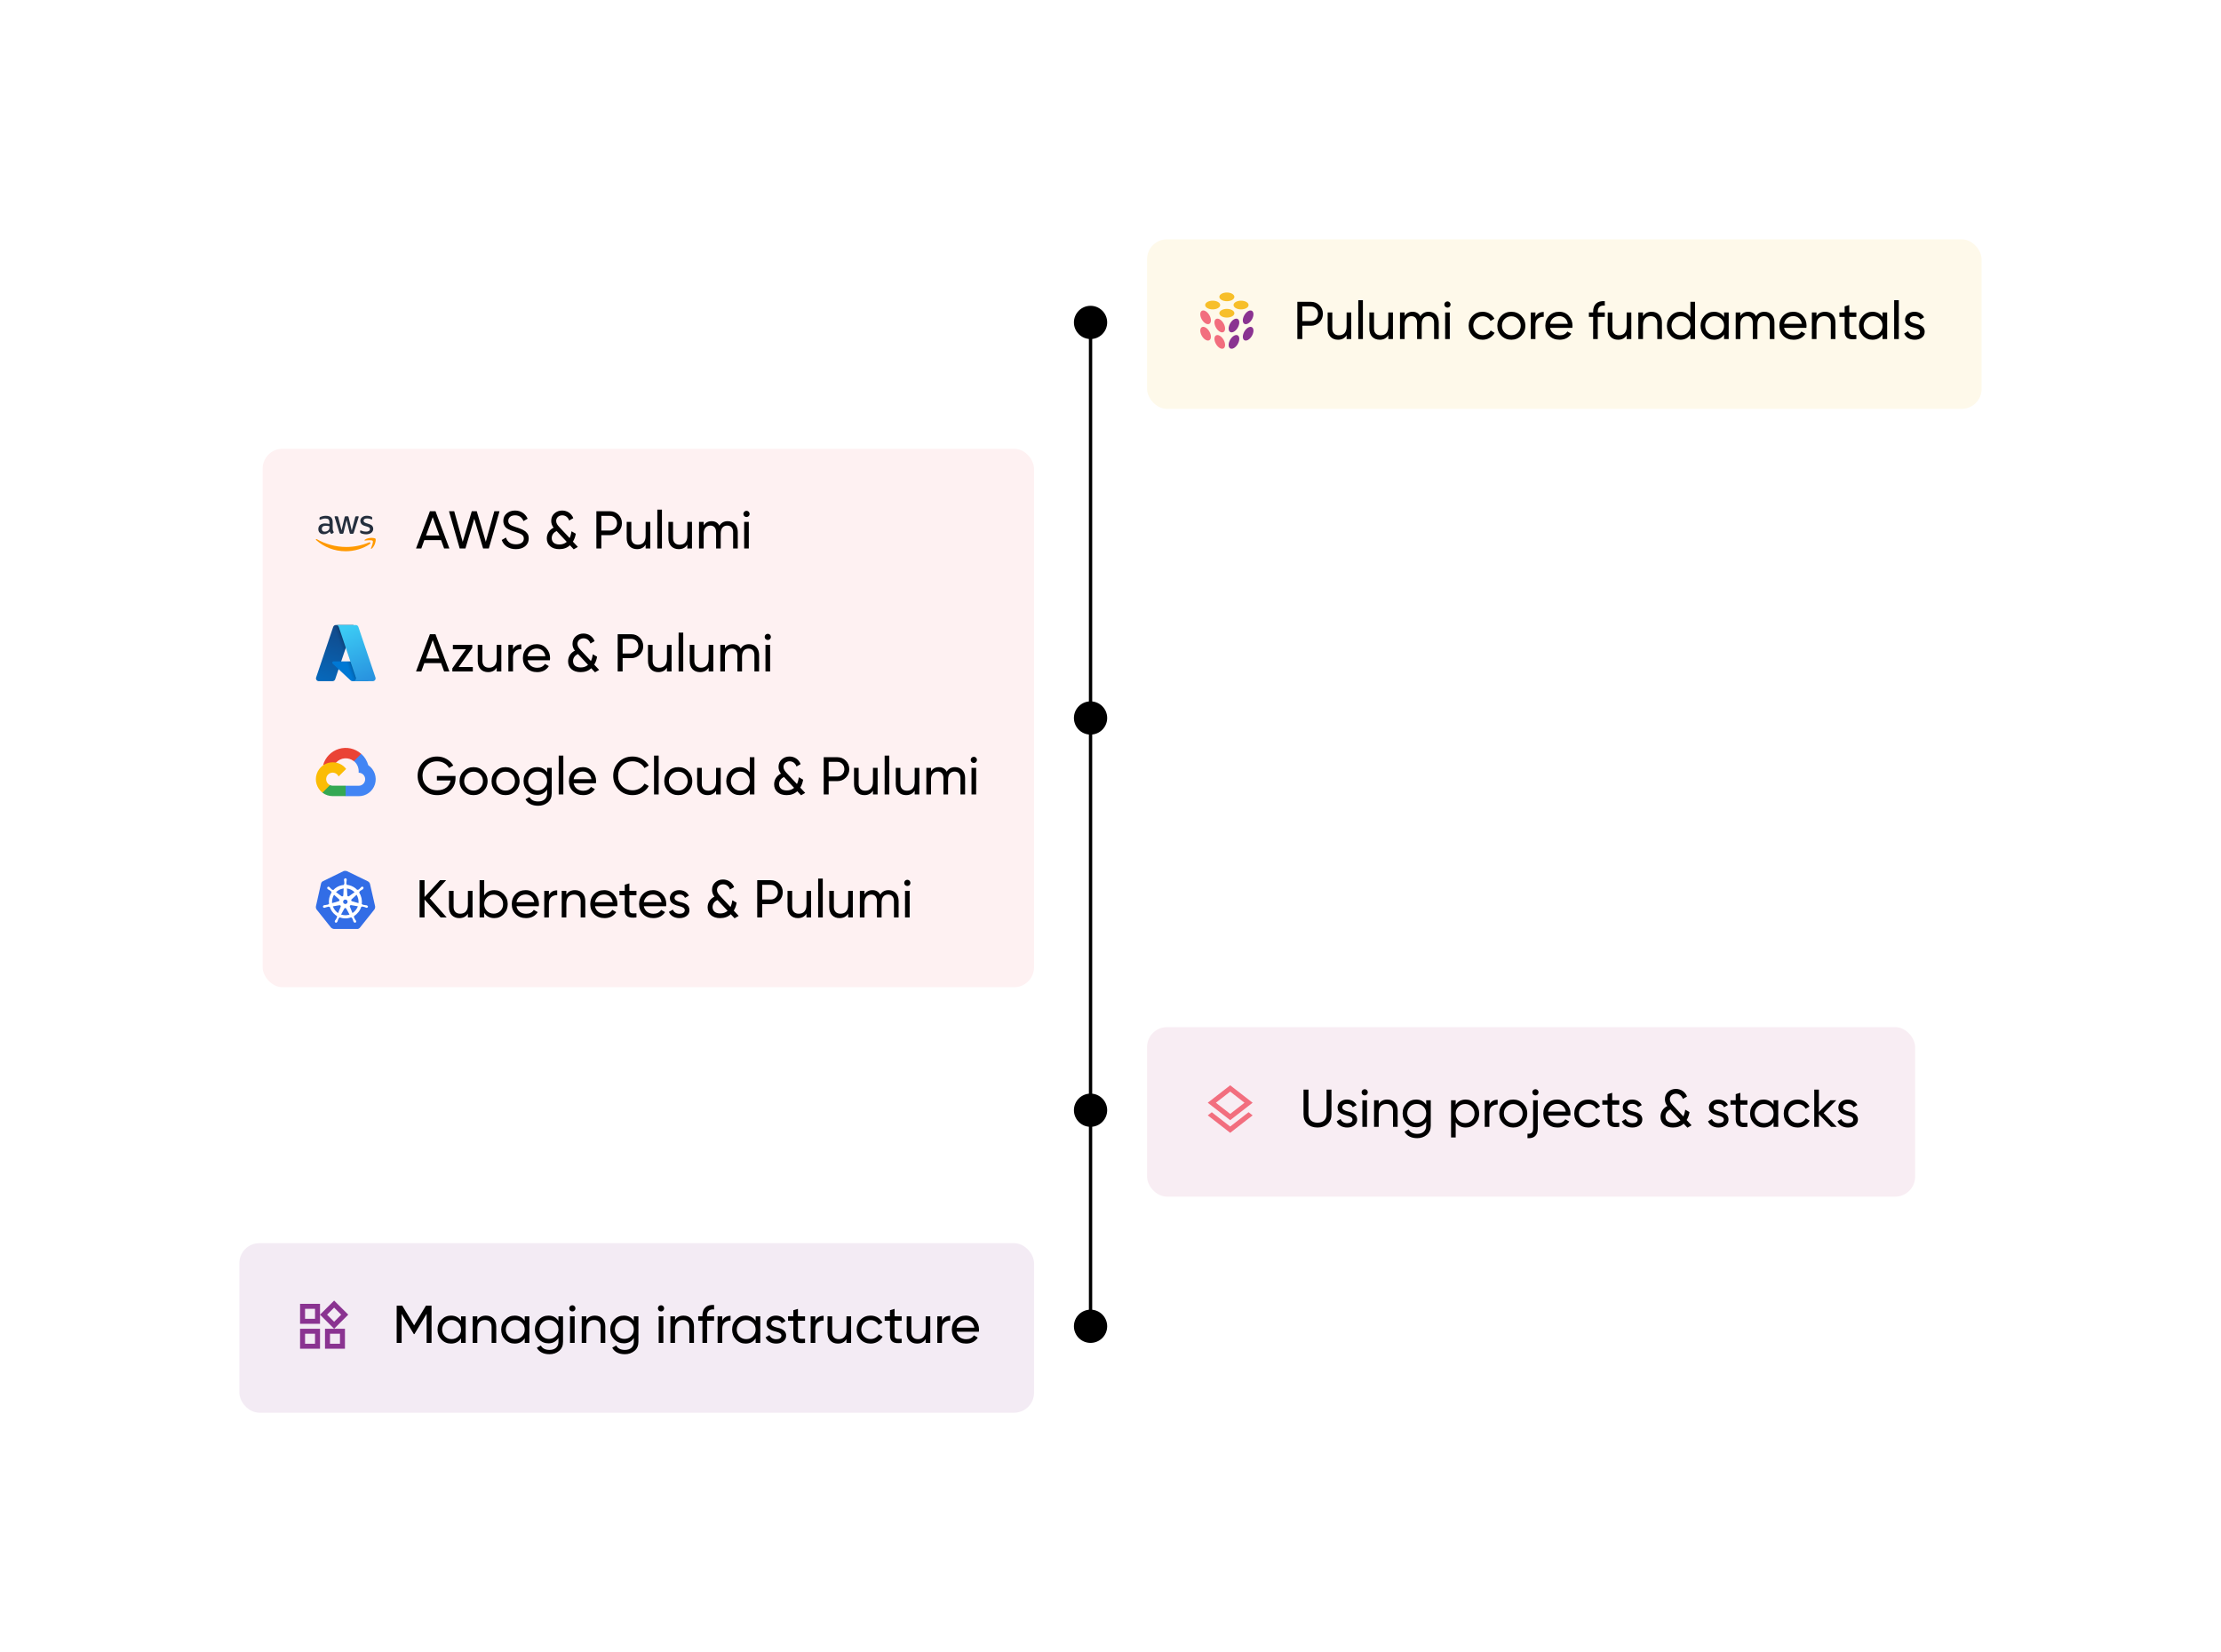 <svg width="668" height="497" viewBox="0 0 668 497" fill="none" xmlns="http://www.w3.org/2000/svg">
<g filter="url(#filter0_d)">
<rect x="36" y="30" width="596" height="425" rx="6" fill="white"/>
<path d="M328 91L328 393" stroke="black"/>
<circle cx="328" cy="91" r="5" fill="black"/>
<circle cx="328" cy="210" r="5" fill="black"/>
<circle cx="328" cy="328" r="5" fill="black"/>
<circle cx="328" cy="393" r="5" fill="black"/>
<rect x="345" y="66" width="251" height="51" rx="6" fill="#FEF9EA"/>
<path fill-rule="evenodd" clip-rule="evenodd" d="M363.732 91.419C364.357 91.058 364.358 89.888 363.734 88.806C363.109 87.725 362.096 87.141 361.47 87.502C360.844 87.864 360.843 89.033 361.468 90.115C362.092 91.197 363.106 91.781 363.732 91.419ZM363.735 93.735C364.36 94.817 364.359 95.987 363.733 96.348C363.107 96.709 362.094 96.126 361.469 95.044C360.845 93.962 360.846 92.792 361.471 92.431C362.097 92.07 363.111 92.654 363.735 93.735ZM368 96.201C368.624 97.283 368.623 98.452 367.998 98.814C367.372 99.175 366.358 98.591 365.734 97.509C365.109 96.428 365.11 95.258 365.736 94.897C366.362 94.535 367.375 95.119 368 96.201ZM367.999 91.272C368.623 92.354 368.622 93.524 367.996 93.885C367.37 94.246 366.357 93.662 365.732 92.581C365.108 91.499 365.109 90.329 365.735 89.968C366.36 89.607 367.374 90.191 367.999 91.272Z" fill="#F26E7E"/>
<path fill-rule="evenodd" clip-rule="evenodd" d="M376.53 90.118C377.154 89.036 377.153 87.866 376.528 87.505C375.902 87.144 374.888 87.728 374.264 88.809C373.639 89.891 373.64 91.061 374.266 91.422C374.892 91.783 375.905 91.199 376.53 90.118ZM376.53 92.433C377.156 92.794 377.157 93.964 376.532 95.045C375.908 96.127 374.894 96.711 374.268 96.35C373.643 95.988 373.642 94.819 374.266 93.737C374.891 92.655 375.904 92.071 376.53 92.433ZM372.266 94.894C372.892 95.255 372.893 96.425 372.269 97.507C371.644 98.588 370.63 99.172 370.005 98.811C369.379 98.45 369.378 97.28 370.002 96.198C370.627 95.117 371.64 94.533 372.266 94.894ZM372.264 89.966C372.89 90.328 372.891 91.498 372.266 92.579C371.642 93.661 370.628 94.245 370.002 93.883C369.376 93.522 369.375 92.352 370 91.271C370.624 90.189 371.638 89.605 372.264 89.966Z" fill="#8A3391"/>
<path fill-rule="evenodd" clip-rule="evenodd" d="M371.26 83.308C371.26 84.031 370.247 84.617 368.998 84.617C367.749 84.617 366.736 84.031 366.736 83.308C366.736 82.586 367.749 82 368.998 82C370.247 82 371.26 82.586 371.26 83.308ZM366.996 85.767C366.996 86.49 365.983 87.076 364.734 87.076C363.485 87.076 362.473 86.49 362.473 85.767C362.473 85.045 363.485 84.459 364.734 84.459C365.983 84.459 366.996 85.045 366.996 85.767ZM373.267 87.076C374.516 87.076 375.529 86.49 375.529 85.767C375.529 85.045 374.516 84.459 373.267 84.459C372.018 84.459 371.006 85.045 371.006 85.767C371.006 86.49 372.018 87.076 373.267 87.076ZM371.26 88.232C371.26 88.955 370.247 89.54 368.998 89.54C367.749 89.54 366.736 88.955 366.736 88.232C366.736 87.509 367.749 86.924 368.998 86.924C370.247 86.924 371.26 87.509 371.26 88.232Z" fill="#F7BF2A"/>
<path d="M390.2 84.8V96H391.688V92H394.264C395.304 92 396.152 91.648 396.84 90.96C397.528 90.272 397.88 89.408 397.88 88.4C397.88 87.376 397.528 86.528 396.84 85.84C396.152 85.152 395.304 84.8 394.264 84.8H390.2ZM391.688 90.608V86.192H394.264C395.496 86.192 396.408 87.12 396.408 88.4C396.408 89.024 396.2 89.552 395.8 89.984C395.4 90.4 394.888 90.608 394.264 90.608H391.688ZM405.014 92.24C405.014 94.032 404.086 94.88 402.694 94.88C401.462 94.88 400.71 94.128 400.71 92.832V88H399.318V92.912C399.318 94.944 400.549 96.208 402.422 96.208C403.59 96.208 404.454 95.76 405.014 94.848V96H406.406V88H405.014V92.24ZM409.917 96V84.32H408.525V96H409.917ZM417.56 92.24C417.56 94.032 416.632 94.88 415.24 94.88C414.008 94.88 413.256 94.128 413.256 92.832V88H411.864V92.912C411.864 94.944 413.096 96.208 414.968 96.208C416.136 96.208 417 95.76 417.56 94.848V96H418.952V88H417.56V92.24ZM429.712 87.792C428.592 87.792 427.76 88.24 427.2 89.152C426.704 88.24 425.92 87.792 424.848 87.792C423.808 87.792 423.008 88.224 422.464 89.072V88H421.072V96H422.464V91.552C422.464 89.936 423.344 89.12 424.512 89.12C425.552 89.12 426.208 89.84 426.208 91.072V96H427.6V91.552C427.6 89.904 428.368 89.12 429.568 89.12C430.64 89.12 431.328 89.84 431.328 91.072V96H432.72V91.024C432.72 89.04 431.504 87.792 429.712 87.792ZM435.354 86.544C435.866 86.544 436.282 86.128 436.282 85.616C436.282 85.104 435.866 84.672 435.354 84.672C434.826 84.672 434.41 85.104 434.41 85.616C434.41 86.128 434.826 86.544 435.354 86.544ZM436.042 96V88H434.65V96H436.042ZM445.925 96.208C447.477 96.208 448.837 95.392 449.525 94.128L448.341 93.44C447.893 94.288 446.997 94.832 445.925 94.832C445.125 94.832 444.453 94.56 443.909 94.016C443.381 93.472 443.109 92.8 443.109 92C443.109 91.184 443.381 90.512 443.909 89.968C444.453 89.424 445.125 89.152 445.925 89.152C446.997 89.152 447.893 89.712 448.293 90.56L449.461 89.888C448.837 88.608 447.509 87.792 445.925 87.792C444.725 87.792 443.717 88.192 442.917 89.008C442.117 89.808 441.717 90.8 441.717 92C441.717 93.2 442.117 94.192 442.917 95.008C443.717 95.808 444.725 96.208 445.925 96.208ZM457.542 94.992C458.358 94.176 458.774 93.184 458.774 92C458.774 90.816 458.358 89.824 457.542 89.008C456.726 88.192 455.718 87.792 454.55 87.792C453.382 87.792 452.374 88.192 451.558 89.008C450.742 89.824 450.342 90.816 450.342 92C450.342 93.184 450.742 94.176 451.558 94.992C452.374 95.808 453.382 96.208 454.55 96.208C455.718 96.208 456.726 95.808 457.542 94.992ZM454.55 94.848C453.766 94.848 453.094 94.576 452.55 94.032C452.006 93.488 451.734 92.816 451.734 92C451.734 91.184 452.006 90.512 452.55 89.968C453.094 89.424 453.766 89.152 454.55 89.152C455.35 89.152 456.022 89.424 456.566 89.968C457.11 90.512 457.382 91.184 457.382 92C457.382 92.816 457.11 93.488 456.566 94.032C456.022 94.576 455.35 94.848 454.55 94.848ZM461.807 88H460.415V96H461.807V91.76C461.807 90.88 462.047 90.256 462.543 89.856C463.039 89.456 463.615 89.28 464.303 89.312V87.856C463.103 87.856 462.271 88.352 461.807 89.344V88ZM472.908 92.64C472.94 92.432 472.956 92.224 472.956 92.016C472.956 90.848 472.588 89.856 471.836 89.04C471.1 88.208 470.14 87.792 468.972 87.792C467.74 87.792 466.732 88.192 465.948 88.992C465.164 89.792 464.78 90.8 464.78 92C464.78 93.216 465.18 94.224 465.964 95.024C466.764 95.808 467.804 96.208 469.068 96.208C470.636 96.208 471.804 95.6 472.588 94.4L471.404 93.728C470.924 94.512 470.156 94.896 469.1 94.896C467.58 94.896 466.476 94.064 466.204 92.64H472.908ZM468.972 89.104C470.252 89.104 471.308 89.904 471.548 91.424H466.204C466.444 90.016 467.484 89.104 468.972 89.104ZM482.668 84.592C480.412 84.448 479.164 85.6 479.164 87.76V88H477.884V89.344H479.164V96H480.556V89.344H482.668V88H480.556V87.76C480.556 86.432 481.26 85.824 482.668 85.936V84.592ZM489.248 92.24C489.248 94.032 488.32 94.88 486.928 94.88C485.696 94.88 484.944 94.128 484.944 92.832V88H483.552V92.912C483.552 94.944 484.784 96.208 486.656 96.208C487.824 96.208 488.688 95.76 489.248 94.848V96H490.64V88H489.248V92.24ZM496.743 87.792C495.575 87.792 494.711 88.24 494.151 89.152V88H492.759V96H494.151V91.76C494.151 89.968 495.079 89.12 496.471 89.12C497.703 89.12 498.455 89.872 498.455 91.168V96H499.847V91.088C499.847 89.056 498.615 87.792 496.743 87.792ZM508.414 89.376C507.726 88.32 506.718 87.792 505.39 87.792C504.27 87.792 503.31 88.208 502.526 89.024C501.742 89.84 501.342 90.832 501.342 92C501.342 93.168 501.742 94.176 502.526 94.992C503.31 95.808 504.27 96.208 505.39 96.208C506.718 96.208 507.726 95.68 508.414 94.624V96H509.806V84.8H508.414V89.376ZM505.566 94.864C504.766 94.864 504.094 94.592 503.55 94.048C503.006 93.488 502.734 92.816 502.734 92C502.734 91.184 503.006 90.512 503.55 89.968C504.094 89.408 504.766 89.136 505.566 89.136C506.382 89.136 507.054 89.408 507.598 89.968C508.142 90.512 508.414 91.184 508.414 92C508.414 92.816 508.142 93.488 507.598 94.048C507.054 94.592 506.382 94.864 505.566 94.864ZM518.539 89.376C517.851 88.32 516.843 87.792 515.515 87.792C514.395 87.792 513.435 88.208 512.651 89.024C511.867 89.84 511.467 90.832 511.467 92C511.467 93.168 511.867 94.176 512.651 94.992C513.435 95.808 514.395 96.208 515.515 96.208C516.843 96.208 517.851 95.68 518.539 94.624V96H519.931V88H518.539V89.376ZM515.691 94.864C514.891 94.864 514.219 94.592 513.675 94.048C513.131 93.488 512.859 92.816 512.859 92C512.859 91.184 513.131 90.512 513.675 89.968C514.219 89.408 514.891 89.136 515.691 89.136C516.507 89.136 517.179 89.408 517.723 89.968C518.267 90.512 518.539 91.184 518.539 92C518.539 92.816 518.267 93.488 517.723 94.048C517.179 94.592 516.507 94.864 515.691 94.864ZM530.68 87.792C529.56 87.792 528.728 88.24 528.168 89.152C527.672 88.24 526.888 87.792 525.816 87.792C524.776 87.792 523.976 88.224 523.432 89.072V88H522.04V96H523.432V91.552C523.432 89.936 524.312 89.12 525.48 89.12C526.52 89.12 527.176 89.84 527.176 91.072V96H528.568V91.552C528.568 89.904 529.336 89.12 530.536 89.12C531.608 89.12 532.296 89.84 532.296 91.072V96H533.688V91.024C533.688 89.04 532.472 87.792 530.68 87.792ZM543.299 92.64C543.331 92.432 543.347 92.224 543.347 92.016C543.347 90.848 542.979 89.856 542.227 89.04C541.491 88.208 540.531 87.792 539.363 87.792C538.131 87.792 537.123 88.192 536.339 88.992C535.555 89.792 535.171 90.8 535.171 92C535.171 93.216 535.571 94.224 536.355 95.024C537.155 95.808 538.195 96.208 539.459 96.208C541.027 96.208 542.195 95.6 542.979 94.4L541.795 93.728C541.315 94.512 540.547 94.896 539.491 94.896C537.971 94.896 536.867 94.064 536.595 92.64H543.299ZM539.363 89.104C540.643 89.104 541.699 89.904 541.939 91.424H536.595C536.835 90.016 537.875 89.104 539.363 89.104ZM548.931 87.792C547.763 87.792 546.899 88.24 546.339 89.152V88H544.947V96H546.339V91.76C546.339 89.968 547.267 89.12 548.659 89.12C549.891 89.12 550.643 89.872 550.643 91.168V96H552.035V91.088C552.035 89.056 550.803 87.792 548.931 87.792ZM558.33 88H556.202V85.76L554.81 86.176V88H553.226V89.344H554.81V93.68C554.81 95.664 555.898 96.32 558.33 96V94.752C556.906 94.816 556.202 94.912 556.202 93.68V89.344H558.33V88ZM566.196 89.376C565.508 88.32 564.5 87.792 563.172 87.792C562.052 87.792 561.092 88.208 560.308 89.024C559.524 89.84 559.124 90.832 559.124 92C559.124 93.168 559.524 94.176 560.308 94.992C561.092 95.808 562.052 96.208 563.172 96.208C564.5 96.208 565.508 95.68 566.196 94.624V96H567.588V88H566.196V89.376ZM563.348 94.864C562.548 94.864 561.876 94.592 561.332 94.048C560.788 93.488 560.516 92.816 560.516 92C560.516 91.184 560.788 90.512 561.332 89.968C561.876 89.408 562.548 89.136 563.348 89.136C564.164 89.136 564.836 89.408 565.38 89.968C565.924 90.512 566.196 91.184 566.196 92C566.196 92.816 565.924 93.488 565.38 94.048C564.836 94.592 564.164 94.864 563.348 94.864ZM571.089 96V84.32H569.697V96H571.089ZM574.397 90.16C574.397 89.472 575.037 89.088 575.821 89.088C576.669 89.088 577.245 89.424 577.533 90.112L578.701 89.456C578.189 88.416 577.117 87.792 575.821 87.792C575.005 87.792 574.333 88.016 573.789 88.464C573.261 88.912 572.989 89.488 572.989 90.176C572.989 91.872 574.621 92.288 575.885 92.624C576.765 92.832 577.469 93.184 577.469 93.808C577.469 94.56 576.797 94.896 575.885 94.896C574.909 94.896 574.157 94.416 573.901 93.648L572.701 94.336C573.165 95.472 574.333 96.208 575.885 96.208C576.765 96.208 577.469 95.984 578.029 95.552C578.589 95.12 578.877 94.528 578.877 93.808C578.893 92.096 577.229 91.632 575.981 91.36C575.101 91.12 574.397 90.784 574.397 90.16Z" fill="black"/>
<rect x="72" y="368" width="239" height="51" rx="6" fill="#F3EBF4"/>
<path d="M100.495 387.39L102.617 389.512L100.495 391.635L98.373 389.512L100.495 387.39V387.39ZM94.75 387.75V390.75H91.75V387.75H94.75ZM102.25 395.25V398.25H99.25V395.25H102.25ZM94.75 395.25V398.25H91.75V395.25H94.75ZM100.495 385.267L96.25 389.505L100.495 393.75L104.74 389.505L100.495 385.267ZM96.25 386.25H90.25V392.25H96.25V386.25ZM103.75 393.75H97.75V399.75H103.75V393.75ZM96.25 393.75H90.25V399.75H96.25V393.75Z" fill="#8A3391"/>
<path d="M128.109 386.8L124.557 392.72L120.989 386.8H119.309V398H120.797V389.264L124.461 395.344H124.653L128.317 389.248V398H129.789V386.8H128.109ZM138.664 391.376C137.976 390.32 136.968 389.792 135.64 389.792C134.52 389.792 133.56 390.208 132.776 391.024C131.992 391.84 131.592 392.832 131.592 394C131.592 395.168 131.992 396.176 132.776 396.992C133.56 397.808 134.52 398.208 135.64 398.208C136.968 398.208 137.976 397.68 138.664 396.624V398H140.056V390H138.664V391.376ZM135.816 396.864C135.016 396.864 134.344 396.592 133.8 396.048C133.256 395.488 132.984 394.816 132.984 394C132.984 393.184 133.256 392.512 133.8 391.968C134.344 391.408 135.016 391.136 135.816 391.136C136.632 391.136 137.304 391.408 137.848 391.968C138.392 392.512 138.664 393.184 138.664 394C138.664 394.816 138.392 395.488 137.848 396.048C137.304 396.592 136.632 396.864 135.816 396.864ZM146.149 389.792C144.981 389.792 144.117 390.24 143.557 391.152V390H142.165V398H143.557V393.76C143.557 391.968 144.485 391.12 145.877 391.12C147.109 391.12 147.861 391.872 147.861 393.168V398H149.253V393.088C149.253 391.056 148.021 389.792 146.149 389.792ZM157.821 391.376C157.133 390.32 156.125 389.792 154.797 389.792C153.677 389.792 152.717 390.208 151.933 391.024C151.149 391.84 150.749 392.832 150.749 394C150.749 395.168 151.149 396.176 151.933 396.992C152.717 397.808 153.677 398.208 154.797 398.208C156.125 398.208 157.133 397.68 157.821 396.624V398H159.213V390H157.821V391.376ZM154.973 396.864C154.173 396.864 153.501 396.592 152.957 396.048C152.413 395.488 152.141 394.816 152.141 394C152.141 393.184 152.413 392.512 152.957 391.968C153.501 391.408 154.173 391.136 154.973 391.136C155.789 391.136 156.461 391.408 157.005 391.968C157.549 392.512 157.821 393.184 157.821 394C157.821 394.816 157.549 395.488 157.005 396.048C156.461 396.592 155.789 396.864 154.973 396.864ZM167.962 391.376C167.274 390.32 166.266 389.792 164.954 389.792C163.818 389.792 162.842 390.192 162.058 391.008C161.274 391.808 160.874 392.784 160.874 393.952C160.874 395.12 161.274 396.096 162.058 396.912C162.842 397.728 163.818 398.128 164.954 398.128C166.25 398.128 167.258 397.6 167.962 396.528V397.664C167.962 399.184 166.954 400.112 165.29 400.112C163.994 400.112 163.114 399.664 162.682 398.768L161.466 399.456C162.122 400.72 163.466 401.408 165.258 401.408C166.378 401.408 167.338 401.072 168.138 400.416C168.938 399.76 169.338 398.848 169.338 397.664V390H167.962V391.376ZM167.962 393.952C167.962 394.768 167.69 395.44 167.146 395.984C166.602 396.528 165.93 396.8 165.114 396.8C164.298 396.8 163.626 396.528 163.082 395.984C162.538 395.44 162.266 394.768 162.266 393.952C162.266 393.152 162.538 392.48 163.082 391.936C163.626 391.392 164.298 391.12 165.114 391.12C165.93 391.12 166.602 391.392 167.146 391.936C167.69 392.48 167.962 393.152 167.962 393.952ZM172.151 388.544C172.663 388.544 173.079 388.128 173.079 387.616C173.079 387.104 172.663 386.672 172.151 386.672C171.623 386.672 171.207 387.104 171.207 387.616C171.207 388.128 171.623 388.544 172.151 388.544ZM172.839 398V390H171.447V398H172.839ZM178.946 389.792C177.778 389.792 176.914 390.24 176.354 391.152V390H174.962V398H176.354V393.76C176.354 391.968 177.282 391.12 178.674 391.12C179.906 391.12 180.658 391.872 180.658 393.168V398H182.05V393.088C182.05 391.056 180.818 389.792 178.946 389.792ZM190.634 391.376C189.946 390.32 188.938 389.792 187.626 389.792C186.49 389.792 185.514 390.192 184.73 391.008C183.946 391.808 183.546 392.784 183.546 393.952C183.546 395.12 183.946 396.096 184.73 396.912C185.514 397.728 186.49 398.128 187.626 398.128C188.922 398.128 189.93 397.6 190.634 396.528V397.664C190.634 399.184 189.626 400.112 187.962 400.112C186.666 400.112 185.786 399.664 185.354 398.768L184.138 399.456C184.794 400.72 186.138 401.408 187.93 401.408C189.05 401.408 190.01 401.072 190.81 400.416C191.61 399.76 192.01 398.848 192.01 397.664V390H190.634V391.376ZM190.634 393.952C190.634 394.768 190.362 395.44 189.818 395.984C189.274 396.528 188.602 396.8 187.786 396.8C186.97 396.8 186.298 396.528 185.754 395.984C185.21 395.44 184.938 394.768 184.938 393.952C184.938 393.152 185.21 392.48 185.754 391.936C186.298 391.392 186.97 391.12 187.786 391.12C188.602 391.12 189.274 391.392 189.818 391.936C190.362 392.48 190.634 393.152 190.634 393.952ZM198.823 388.544C199.335 388.544 199.751 388.128 199.751 387.616C199.751 387.104 199.335 386.672 198.823 386.672C198.295 386.672 197.879 387.104 197.879 387.616C197.879 388.128 198.295 388.544 198.823 388.544ZM199.511 398V390H198.118V398H199.511ZM205.618 389.792C204.45 389.792 203.586 390.24 203.026 391.152V390H201.634V398H203.026V393.76C203.026 391.968 203.954 391.12 205.346 391.12C206.578 391.12 207.33 391.872 207.33 393.168V398H208.722V393.088C208.722 391.056 207.49 389.792 205.618 389.792ZM214.777 386.592C212.521 386.448 211.273 387.6 211.273 389.76V390H209.993V391.344H211.273V398H212.665V391.344H214.777V390H212.665V389.76C212.665 388.432 213.369 387.824 214.777 387.936V386.592ZM217.229 390H215.837V398H217.229V393.76C217.229 392.88 217.469 392.256 217.965 391.856C218.461 391.456 219.037 391.28 219.725 391.312V389.856C218.525 389.856 217.693 390.352 217.229 391.344V390ZM227.274 391.376C226.586 390.32 225.578 389.792 224.25 389.792C223.13 389.792 222.17 390.208 221.386 391.024C220.602 391.84 220.202 392.832 220.202 394C220.202 395.168 220.602 396.176 221.386 396.992C222.17 397.808 223.13 398.208 224.25 398.208C225.578 398.208 226.586 397.68 227.274 396.624V398H228.666V390H227.274V391.376ZM224.426 396.864C223.626 396.864 222.954 396.592 222.41 396.048C221.866 395.488 221.594 394.816 221.594 394C221.594 393.184 221.866 392.512 222.41 391.968C222.954 391.408 223.626 391.136 224.426 391.136C225.242 391.136 225.914 391.408 226.458 391.968C227.002 392.512 227.274 393.184 227.274 394C227.274 394.816 227.002 395.488 226.458 396.048C225.914 396.592 225.242 396.864 224.426 396.864ZM231.959 392.16C231.959 391.472 232.599 391.088 233.383 391.088C234.231 391.088 234.807 391.424 235.095 392.112L236.263 391.456C235.751 390.416 234.679 389.792 233.383 389.792C232.567 389.792 231.895 390.016 231.351 390.464C230.823 390.912 230.551 391.488 230.551 392.176C230.551 393.872 232.183 394.288 233.447 394.624C234.327 394.832 235.031 395.184 235.031 395.808C235.031 396.56 234.359 396.896 233.447 396.896C232.471 396.896 231.719 396.416 231.463 395.648L230.263 396.336C230.727 397.472 231.895 398.208 233.447 398.208C234.327 398.208 235.031 397.984 235.591 397.552C236.151 397.12 236.439 396.528 236.439 395.808C236.455 394.096 234.791 393.632 233.543 393.36C232.663 393.12 231.959 392.784 231.959 392.16ZM242.127 390H239.999V387.76L238.607 388.176V390H237.023V391.344H238.607V395.68C238.607 397.664 239.695 398.32 242.127 398V396.752C240.703 396.816 239.999 396.912 239.999 395.68V391.344H242.127V390ZM245.214 390H243.822V398H245.214V393.76C245.214 392.88 245.454 392.256 245.95 391.856C246.446 391.456 247.022 391.28 247.71 391.312V389.856C246.51 389.856 245.678 390.352 245.214 391.344V390ZM254.592 394.24C254.592 396.032 253.664 396.88 252.272 396.88C251.04 396.88 250.288 396.128 250.288 394.832V390H248.896V394.912C248.896 396.944 250.128 398.208 252 398.208C253.168 398.208 254.032 397.76 254.592 396.848V398H255.984V390H254.592V394.24ZM261.863 398.208C263.415 398.208 264.775 397.392 265.463 396.128L264.279 395.44C263.831 396.288 262.935 396.832 261.863 396.832C261.063 396.832 260.391 396.56 259.847 396.016C259.319 395.472 259.047 394.8 259.047 394C259.047 393.184 259.319 392.512 259.847 391.968C260.391 391.424 261.063 391.152 261.863 391.152C262.935 391.152 263.831 391.712 264.231 392.56L265.399 391.888C264.775 390.608 263.447 389.792 261.863 389.792C260.663 389.792 259.655 390.192 258.855 391.008C258.055 391.808 257.655 392.8 257.655 394C257.655 395.2 258.055 396.192 258.855 397.008C259.655 397.808 260.663 398.208 261.863 398.208ZM271.189 390H269.061V387.76L267.669 388.176V390H266.085V391.344H267.669V395.68C267.669 397.664 268.757 398.32 271.189 398V396.752C269.765 396.816 269.061 396.912 269.061 395.68V391.344H271.189V390ZM278.404 394.24C278.404 396.032 277.476 396.88 276.084 396.88C274.852 396.88 274.1 396.128 274.1 394.832V390H272.708V394.912C272.708 396.944 273.94 398.208 275.812 398.208C276.98 398.208 277.844 397.76 278.404 396.848V398H279.796V390H278.404V394.24ZM283.307 390H281.915V398H283.307V393.76C283.307 392.88 283.547 392.256 284.043 391.856C284.539 391.456 285.115 391.28 285.803 391.312V389.856C284.603 389.856 283.771 390.352 283.307 391.344V390ZM294.408 394.64C294.44 394.432 294.456 394.224 294.456 394.016C294.456 392.848 294.088 391.856 293.336 391.04C292.6 390.208 291.64 389.792 290.472 389.792C289.24 389.792 288.232 390.192 287.448 390.992C286.664 391.792 286.28 392.8 286.28 394C286.28 395.216 286.68 396.224 287.464 397.024C288.264 397.808 289.304 398.208 290.568 398.208C292.136 398.208 293.304 397.6 294.088 396.4L292.904 395.728C292.424 396.512 291.656 396.896 290.6 396.896C289.08 396.896 287.976 396.064 287.704 394.64H294.408ZM290.472 391.104C291.752 391.104 292.808 391.904 293.048 393.424H287.704C287.944 392.016 288.984 391.104 290.472 391.104Z" fill="black"/>
<rect x="345" y="303" width="231" height="51" rx="6" fill="#F8EDF3"/>
<path d="M369.992 332.905L364.465 328.607L363.25 329.552L370 334.802L376.75 329.552L375.528 328.6L369.992 332.905ZM370 331L375.52 326.702L376.75 325.75L370 320.5L363.25 325.75L364.473 326.702L370 331ZM370 322.397L374.305 325.75L370 329.102L365.695 325.75L370 322.397V322.397Z" fill="#F26E7E"/>
<path d="M392.056 329.24C392.056 330.44 392.44 331.416 393.224 332.136C394.008 332.856 395.032 333.208 396.264 333.208C397.496 333.208 398.504 332.856 399.288 332.136C400.072 331.416 400.456 330.44 400.456 329.24V321.8H398.984V329.176C398.984 330.76 398.008 331.752 396.264 331.752C394.52 331.752 393.544 330.76 393.544 329.176V321.8H392.056V329.24ZM403.709 327.16C403.709 326.472 404.349 326.088 405.133 326.088C405.981 326.088 406.557 326.424 406.845 327.112L408.013 326.456C407.501 325.416 406.429 324.792 405.133 324.792C404.317 324.792 403.645 325.016 403.101 325.464C402.573 325.912 402.301 326.488 402.301 327.176C402.301 328.872 403.933 329.288 405.197 329.624C406.077 329.832 406.781 330.184 406.781 330.808C406.781 331.56 406.109 331.896 405.197 331.896C404.221 331.896 403.469 331.416 403.213 330.648L402.013 331.336C402.477 332.472 403.645 333.208 405.197 333.208C406.077 333.208 406.781 332.984 407.341 332.552C407.901 332.12 408.189 331.528 408.189 330.808C408.205 329.096 406.541 328.632 405.293 328.36C404.413 328.12 403.709 327.784 403.709 327.16ZM410.463 323.544C410.975 323.544 411.391 323.128 411.391 322.616C411.391 322.104 410.975 321.672 410.463 321.672C409.935 321.672 409.519 322.104 409.519 322.616C409.519 323.128 409.935 323.544 410.463 323.544ZM411.151 333V325H409.759V333H411.151ZM417.259 324.792C416.091 324.792 415.227 325.24 414.667 326.152V325H413.275V333H414.667V328.76C414.667 326.968 415.595 326.12 416.987 326.12C418.219 326.12 418.971 326.872 418.971 328.168V333H420.363V328.088C420.363 326.056 419.131 324.792 417.259 324.792ZM428.946 326.376C428.258 325.32 427.25 324.792 425.938 324.792C424.802 324.792 423.826 325.192 423.042 326.008C422.258 326.808 421.858 327.784 421.858 328.952C421.858 330.12 422.258 331.096 423.042 331.912C423.826 332.728 424.802 333.128 425.938 333.128C427.234 333.128 428.242 332.6 428.946 331.528V332.664C428.946 334.184 427.938 335.112 426.274 335.112C424.978 335.112 424.098 334.664 423.666 333.768L422.45 334.456C423.106 335.72 424.45 336.408 426.242 336.408C427.362 336.408 428.322 336.072 429.122 335.416C429.922 334.76 430.322 333.848 430.322 332.664V325H428.946V326.376ZM428.946 328.952C428.946 329.768 428.674 330.44 428.13 330.984C427.586 331.528 426.914 331.8 426.098 331.8C425.282 331.8 424.61 331.528 424.066 330.984C423.522 330.44 423.25 329.768 423.25 328.952C423.25 328.152 423.522 327.48 424.066 326.936C424.61 326.392 425.282 326.12 426.098 326.12C426.914 326.12 427.586 326.392 428.13 326.936C428.674 327.48 428.946 328.152 428.946 328.952ZM440.847 324.792C439.519 324.792 438.511 325.32 437.823 326.376V325H436.431V336.2H437.823V331.624C438.511 332.68 439.519 333.208 440.847 333.208C441.967 333.208 442.927 332.808 443.711 331.992C444.495 331.176 444.895 330.168 444.895 329C444.895 327.832 444.495 326.84 443.711 326.024C442.927 325.208 441.967 324.792 440.847 324.792ZM440.671 331.864C439.855 331.864 439.183 331.592 438.639 331.048C438.095 330.488 437.823 329.816 437.823 329C437.823 328.184 438.095 327.512 438.639 326.968C439.183 326.408 439.855 326.136 440.671 326.136C441.471 326.136 442.143 326.408 442.687 326.968C443.231 327.512 443.503 328.184 443.503 329C443.503 329.816 443.231 330.488 442.687 331.048C442.143 331.592 441.471 331.864 440.671 331.864ZM447.948 325H446.556V333H447.948V328.76C447.948 327.88 448.188 327.256 448.684 326.856C449.18 326.456 449.756 326.28 450.444 326.312V324.856C449.244 324.856 448.412 325.352 447.948 326.344V325ZM458.121 331.992C458.937 331.176 459.352 330.184 459.352 329C459.352 327.816 458.937 326.824 458.121 326.008C457.305 325.192 456.297 324.792 455.129 324.792C453.961 324.792 452.953 325.192 452.137 326.008C451.321 326.824 450.921 327.816 450.921 329C450.921 330.184 451.321 331.176 452.137 331.992C452.953 332.808 453.961 333.208 455.129 333.208C456.297 333.208 457.305 332.808 458.121 331.992ZM455.129 331.848C454.345 331.848 453.673 331.576 453.129 331.032C452.585 330.488 452.312 329.816 452.312 329C452.312 328.184 452.585 327.512 453.129 326.968C453.673 326.424 454.345 326.152 455.129 326.152C455.929 326.152 456.601 326.424 457.145 326.968C457.689 327.512 457.961 328.184 457.961 329C457.961 329.816 457.689 330.488 457.145 331.032C456.601 331.576 455.929 331.848 455.129 331.848ZM461.815 323.544C462.327 323.544 462.743 323.128 462.743 322.616C462.743 322.104 462.327 321.672 461.815 321.672C461.287 321.672 460.871 322.104 460.871 322.616C460.871 323.128 461.287 323.544 461.815 323.544ZM461.111 333.48C461.111 334.712 460.583 335.176 459.415 335.064V336.408C461.447 336.552 462.503 335.544 462.503 333.48V325H461.111V333.48ZM472.299 329.64C472.331 329.432 472.347 329.224 472.347 329.016C472.347 327.848 471.979 326.856 471.227 326.04C470.491 325.208 469.531 324.792 468.363 324.792C467.131 324.792 466.123 325.192 465.339 325.992C464.555 326.792 464.171 327.8 464.171 329C464.171 330.216 464.571 331.224 465.355 332.024C466.155 332.808 467.195 333.208 468.459 333.208C470.027 333.208 471.195 332.6 471.979 331.4L470.795 330.728C470.315 331.512 469.547 331.896 468.491 331.896C466.971 331.896 465.867 331.064 465.595 329.64H472.299ZM468.363 326.104C469.643 326.104 470.699 326.904 470.939 328.424H465.595C465.835 327.016 466.875 326.104 468.363 326.104ZM477.691 333.208C479.243 333.208 480.603 332.392 481.291 331.128L480.107 330.44C479.659 331.288 478.763 331.832 477.691 331.832C476.891 331.832 476.219 331.56 475.675 331.016C475.147 330.472 474.875 329.8 474.875 329C474.875 328.184 475.147 327.512 475.675 326.968C476.219 326.424 476.891 326.152 477.691 326.152C478.763 326.152 479.659 326.712 480.059 327.56L481.227 326.888C480.603 325.608 479.275 324.792 477.691 324.792C476.491 324.792 475.483 325.192 474.683 326.008C473.883 326.808 473.483 327.8 473.483 329C473.483 330.2 473.883 331.192 474.683 332.008C475.483 332.808 476.491 333.208 477.691 333.208ZM487.017 325H484.889V322.76L483.497 323.176V325H481.913V326.344H483.497V330.68C483.497 332.664 484.585 333.32 487.017 333V331.752C485.593 331.816 484.889 331.912 484.889 330.68V326.344H487.017V325ZM489.475 327.16C489.475 326.472 490.115 326.088 490.899 326.088C491.747 326.088 492.323 326.424 492.611 327.112L493.779 326.456C493.267 325.416 492.195 324.792 490.899 324.792C490.083 324.792 489.411 325.016 488.867 325.464C488.339 325.912 488.067 326.488 488.067 327.176C488.067 328.872 489.699 329.288 490.963 329.624C491.843 329.832 492.547 330.184 492.547 330.808C492.547 331.56 491.875 331.896 490.963 331.896C489.987 331.896 489.235 331.416 488.979 330.648L487.779 331.336C488.243 332.472 489.411 333.208 490.963 333.208C491.843 333.208 492.547 332.984 493.107 332.552C493.667 332.12 493.955 331.528 493.955 330.808C493.971 329.096 492.307 328.632 491.059 328.36C490.179 328.12 489.475 327.784 489.475 327.16ZM507.283 330.952C507.715 330.248 508.003 329.448 508.147 328.568L506.867 327.832C506.755 328.632 506.563 329.304 506.291 329.864L503.235 326.6C502.579 325.896 502.243 325.4 502.243 324.696C502.243 323.72 503.059 323.032 504.083 323.032C505.043 323.032 505.827 323.624 506.147 324.6L507.395 323.88C506.867 322.456 505.539 321.592 504.051 321.592C503.139 321.592 502.371 321.88 501.715 322.456C501.075 323.032 500.755 323.784 500.755 324.712C500.755 325.464 500.995 326.136 501.475 326.744C500.131 327.4 499.427 328.616 499.427 329.976C499.427 330.968 499.779 331.752 500.467 332.344C501.155 332.92 502.067 333.208 503.187 333.208C504.483 333.208 505.555 332.824 506.387 332.04L507.523 333.256L508.771 332.536L507.283 330.952ZM503.219 331.8C501.763 331.8 500.915 331.08 500.915 329.88C500.915 329.032 501.379 328.2 502.403 327.768L505.427 331.016C504.835 331.544 504.099 331.8 503.219 331.8ZM515.397 327.16C515.397 326.472 516.037 326.088 516.821 326.088C517.669 326.088 518.245 326.424 518.533 327.112L519.701 326.456C519.189 325.416 518.117 324.792 516.821 324.792C516.005 324.792 515.333 325.016 514.789 325.464C514.261 325.912 513.989 326.488 513.989 327.176C513.989 328.872 515.621 329.288 516.885 329.624C517.765 329.832 518.469 330.184 518.469 330.808C518.469 331.56 517.797 331.896 516.885 331.896C515.909 331.896 515.157 331.416 514.901 330.648L513.701 331.336C514.165 332.472 515.333 333.208 516.885 333.208C517.765 333.208 518.469 332.984 519.029 332.552C519.589 332.12 519.877 331.528 519.877 330.808C519.893 329.096 518.229 328.632 516.981 328.36C516.101 328.12 515.397 327.784 515.397 327.16ZM525.564 325H523.436V322.76L522.044 323.176V325H520.46V326.344H522.044V330.68C522.044 332.664 523.132 333.32 525.564 333V331.752C524.14 331.816 523.436 331.912 523.436 330.68V326.344H525.564V325ZM533.43 326.376C532.742 325.32 531.734 324.792 530.406 324.792C529.286 324.792 528.326 325.208 527.542 326.024C526.758 326.84 526.358 327.832 526.358 329C526.358 330.168 526.758 331.176 527.542 331.992C528.326 332.808 529.286 333.208 530.406 333.208C531.734 333.208 532.742 332.68 533.43 331.624V333H534.822V325H533.43V326.376ZM530.582 331.864C529.782 331.864 529.11 331.592 528.566 331.048C528.022 330.488 527.75 329.816 527.75 329C527.75 328.184 528.022 327.512 528.566 326.968C529.11 326.408 529.782 326.136 530.582 326.136C531.398 326.136 532.07 326.408 532.614 326.968C533.158 327.512 533.43 328.184 533.43 329C533.43 329.816 533.158 330.488 532.614 331.048C532.07 331.592 531.398 331.864 530.582 331.864ZM540.691 333.208C542.243 333.208 543.603 332.392 544.291 331.128L543.107 330.44C542.659 331.288 541.763 331.832 540.691 331.832C539.891 331.832 539.219 331.56 538.675 331.016C538.147 330.472 537.875 329.8 537.875 329C537.875 328.184 538.147 327.512 538.675 326.968C539.219 326.424 539.891 326.152 540.691 326.152C541.763 326.152 542.659 326.712 543.059 327.56L544.227 326.888C543.603 325.608 542.275 324.792 540.691 324.792C539.491 324.792 538.483 325.192 537.683 326.008C536.883 326.808 536.483 327.8 536.483 329C536.483 330.2 536.883 331.192 537.683 332.008C538.483 332.808 539.491 333.208 540.691 333.208ZM548.481 328.872L552.305 325H550.513L547.057 328.536V321.8H545.665V333H547.057V329.208L550.705 333H552.433L548.481 328.872ZM554.319 327.16C554.319 326.472 554.959 326.088 555.743 326.088C556.591 326.088 557.167 326.424 557.455 327.112L558.623 326.456C558.111 325.416 557.039 324.792 555.743 324.792C554.927 324.792 554.255 325.016 553.711 325.464C553.183 325.912 552.911 326.488 552.911 327.176C552.911 328.872 554.543 329.288 555.807 329.624C556.687 329.832 557.391 330.184 557.391 330.808C557.391 331.56 556.719 331.896 555.807 331.896C554.831 331.896 554.079 331.416 553.823 330.648L552.623 331.336C553.087 332.472 554.255 333.208 555.807 333.208C556.687 333.208 557.391 332.984 557.951 332.552C558.511 332.12 558.799 331.528 558.799 330.808C558.815 329.096 557.151 328.632 555.903 328.36C555.023 328.12 554.319 327.784 554.319 327.16Z" fill="black"/>
<rect x="79" y="129" width="232" height="162" rx="6" fill="#FEF1F2"/>
<path d="M100.073 153.039C100.073 153.259 100.097 153.437 100.138 153.568C100.186 153.698 100.246 153.841 100.33 153.995C100.36 154.043 100.372 154.09 100.372 154.132C100.372 154.191 100.336 154.251 100.258 154.31L99.881 154.559C99.827 154.595 99.773 154.613 99.725 154.613C99.665 154.613 99.606 154.583 99.546 154.53C99.462 154.441 99.39 154.346 99.33 154.251C99.27 154.15 99.21 154.037 99.145 153.9C98.678 154.447 98.091 154.72 97.385 154.72C96.882 154.72 96.481 154.577 96.187 154.292C95.894 154.007 95.744 153.627 95.744 153.152C95.744 152.647 95.924 152.237 96.289 151.928C96.654 151.62 97.139 151.465 97.756 151.465C97.959 151.465 98.169 151.483 98.39 151.513C98.612 151.542 98.839 151.59 99.079 151.643V151.21C99.079 150.759 98.983 150.444 98.797 150.26C98.606 150.076 98.283 149.987 97.822 149.987C97.612 149.987 97.397 150.01 97.175 150.064C96.954 150.117 96.738 150.182 96.528 150.266C96.433 150.307 96.361 150.331 96.319 150.343C96.277 150.355 96.247 150.361 96.223 150.361C96.139 150.361 96.097 150.301 96.097 150.177V149.886C96.097 149.791 96.109 149.719 96.139 149.678C96.169 149.636 96.223 149.595 96.307 149.553C96.516 149.446 96.768 149.357 97.061 149.286C97.355 149.209 97.666 149.173 97.995 149.173C98.708 149.173 99.228 149.333 99.564 149.654C99.893 149.975 100.061 150.462 100.061 151.115V153.039H100.073ZM97.642 153.942C97.84 153.942 98.043 153.906 98.259 153.835C98.474 153.764 98.666 153.633 98.827 153.455C98.923 153.342 98.995 153.217 99.031 153.075C99.067 152.932 99.091 152.76 99.091 152.558V152.309C98.917 152.267 98.732 152.231 98.54 152.208C98.348 152.184 98.163 152.172 97.977 152.172C97.576 152.172 97.283 152.249 97.085 152.41C96.888 152.57 96.792 152.796 96.792 153.092C96.792 153.372 96.864 153.579 97.013 153.722C97.157 153.87 97.367 153.942 97.642 153.942ZM102.449 154.583C102.342 154.583 102.27 154.565 102.222 154.524C102.174 154.488 102.132 154.405 102.096 154.292L100.689 149.701C100.653 149.583 100.635 149.505 100.635 149.464C100.635 149.369 100.683 149.315 100.779 149.315H101.366C101.479 149.315 101.557 149.333 101.599 149.375C101.647 149.41 101.683 149.494 101.719 149.606L102.725 153.538L103.659 149.606C103.688 149.488 103.724 149.41 103.772 149.375C103.82 149.339 103.904 149.315 104.012 149.315H104.491C104.604 149.315 104.682 149.333 104.73 149.375C104.778 149.41 104.82 149.494 104.844 149.606L105.79 153.585L106.825 149.606C106.861 149.488 106.903 149.41 106.945 149.375C106.993 149.339 107.071 149.315 107.179 149.315H107.735C107.831 149.315 107.885 149.363 107.885 149.464C107.885 149.494 107.879 149.523 107.873 149.559C107.867 149.595 107.855 149.642 107.831 149.707L106.388 154.298C106.353 154.417 106.311 154.494 106.263 154.53C106.215 154.565 106.137 154.589 106.035 154.589H105.52C105.407 154.589 105.329 154.571 105.281 154.53C105.233 154.488 105.191 154.411 105.167 154.292L104.239 150.462L103.317 154.286C103.287 154.405 103.251 154.482 103.204 154.524C103.156 154.565 103.072 154.583 102.964 154.583H102.449ZM110.142 154.743C109.831 154.743 109.519 154.708 109.22 154.637C108.921 154.565 108.687 154.488 108.532 154.399C108.436 154.346 108.37 154.286 108.346 154.233C108.322 154.179 108.31 154.12 108.31 154.066V153.764C108.31 153.639 108.358 153.579 108.448 153.579C108.484 153.579 108.52 153.585 108.556 153.597C108.592 153.609 108.645 153.633 108.705 153.657C108.909 153.746 109.13 153.817 109.364 153.865C109.603 153.912 109.837 153.936 110.076 153.936C110.453 153.936 110.747 153.87 110.95 153.74C111.154 153.609 111.262 153.419 111.262 153.176C111.262 153.009 111.208 152.873 111.1 152.76C110.992 152.647 110.789 152.546 110.495 152.451L109.627 152.184C109.19 152.047 108.867 151.845 108.669 151.578C108.472 151.317 108.37 151.026 108.37 150.717C108.37 150.468 108.424 150.248 108.532 150.058C108.639 149.868 108.783 149.701 108.963 149.571C109.142 149.434 109.346 149.333 109.585 149.262C109.825 149.191 110.076 149.161 110.34 149.161C110.471 149.161 110.609 149.167 110.741 149.185C110.878 149.203 111.004 149.226 111.13 149.25C111.25 149.28 111.363 149.309 111.471 149.345C111.579 149.381 111.663 149.416 111.723 149.452C111.806 149.5 111.866 149.547 111.902 149.6C111.938 149.648 111.956 149.713 111.956 149.796V150.076C111.956 150.2 111.908 150.266 111.818 150.266C111.77 150.266 111.693 150.242 111.591 150.194C111.25 150.04 110.866 149.963 110.441 149.963C110.1 149.963 109.831 150.016 109.645 150.129C109.46 150.242 109.364 150.414 109.364 150.658C109.364 150.824 109.424 150.966 109.543 151.079C109.663 151.192 109.885 151.305 110.202 151.406L111.052 151.673C111.483 151.81 111.794 152 111.98 152.243C112.166 152.487 112.255 152.766 112.255 153.075C112.255 153.33 112.201 153.562 112.1 153.764C111.992 153.966 111.848 154.144 111.663 154.286C111.477 154.435 111.256 154.542 110.998 154.619C110.729 154.702 110.447 154.743 110.142 154.743Z" fill="#252F3E"/>
<path fill-rule="evenodd" clip-rule="evenodd" d="M111.274 157.63C109.304 159.073 106.442 159.839 103.982 159.839C100.534 159.839 97.427 158.574 95.08 156.472C94.894 156.305 95.062 156.08 95.283 156.21C97.822 157.671 100.953 158.556 104.191 158.556C106.376 158.556 108.777 158.105 110.986 157.178C111.315 157.03 111.597 157.392 111.274 157.63Z" fill="#FF9900"/>
<path fill-rule="evenodd" clip-rule="evenodd" d="M112.094 156.703C111.842 156.383 110.429 156.549 109.789 156.626C109.597 156.65 109.567 156.484 109.741 156.359C110.866 155.575 112.716 155.801 112.932 156.062C113.147 156.329 112.872 158.164 111.818 159.043C111.657 159.18 111.501 159.108 111.573 158.93C111.812 158.342 112.345 157.018 112.094 156.703Z" fill="#FF9900"/>
<path d="M135.16 159L130.984 147.8H129.304L125.128 159H126.712L127.624 156.488H132.664L133.576 159H135.16ZM130.136 149.576L132.152 155.096H128.136L130.136 149.576ZM139.985 159L142.641 150.056L145.297 159H147.025L150.241 147.8H148.673L146.113 157.016L143.393 147.8H141.889L139.169 157.016L136.609 147.8H135.041L138.257 159H139.985ZM155.144 159.208C156.296 159.208 157.224 158.92 157.944 158.344C158.664 157.752 159.016 156.968 159.016 155.992C159.016 155.288 158.856 154.712 158.456 154.312C158.184 153.992 158.04 153.816 157.592 153.576C157.16 153.336 157.032 153.256 156.472 153.048C156.2 152.936 156.008 152.872 155.88 152.824L155.224 152.616C154.36 152.344 153.752 152.072 153.4 151.816C153.048 151.56 152.872 151.192 152.872 150.696C152.872 149.672 153.688 149.032 154.904 149.032C156.12 149.032 156.968 149.608 157.448 150.76L158.696 150.04C158.04 148.568 156.68 147.592 154.904 147.592C153.928 147.592 153.096 147.88 152.408 148.456C151.72 149.016 151.384 149.784 151.384 150.76C151.384 151.576 151.72 152.232 152.088 152.632C152.264 152.824 152.536 153.016 152.904 153.208C153.272 153.384 153.592 153.528 153.832 153.624L154.904 153.976C155.848 154.28 156.536 154.552 156.936 154.824C157.336 155.096 157.544 155.496 157.544 156.024C157.544 157.064 156.712 157.752 155.176 157.752C153.624 157.752 152.616 157.08 152.184 155.72L150.904 156.456C151.496 158.168 153.048 159.208 155.144 159.208ZM172.314 156.952C172.746 156.248 173.034 155.448 173.178 154.568L171.898 153.832C171.786 154.632 171.594 155.304 171.322 155.864L168.266 152.6C167.61 151.896 167.274 151.4 167.274 150.696C167.274 149.72 168.09 149.032 169.114 149.032C170.074 149.032 170.858 149.624 171.178 150.6L172.426 149.88C171.898 148.456 170.57 147.592 169.082 147.592C168.17 147.592 167.402 147.88 166.746 148.456C166.106 149.032 165.786 149.784 165.786 150.712C165.786 151.464 166.026 152.136 166.506 152.744C165.162 153.4 164.458 154.616 164.458 155.976C164.458 156.968 164.81 157.752 165.498 158.344C166.186 158.92 167.098 159.208 168.218 159.208C169.514 159.208 170.586 158.824 171.418 158.04L172.554 159.256L173.802 158.536L172.314 156.952ZM168.25 157.8C166.794 157.8 165.946 157.08 165.946 155.88C165.946 155.032 166.41 154.2 167.434 153.768L170.458 157.016C169.866 157.544 169.13 157.8 168.25 157.8ZM179.372 147.8V159H180.86V155H183.436C184.476 155 185.324 154.648 186.012 153.96C186.7 153.272 187.052 152.408 187.052 151.4C187.052 150.376 186.7 149.528 186.012 148.84C185.324 148.152 184.476 147.8 183.436 147.8H179.372ZM180.86 153.608V149.192H183.436C184.668 149.192 185.58 150.12 185.58 151.4C185.58 152.024 185.372 152.552 184.972 152.984C184.572 153.4 184.06 153.608 183.436 153.608H180.86ZM194.185 155.24C194.185 157.032 193.257 157.88 191.865 157.88C190.633 157.88 189.881 157.128 189.881 155.832V151H188.489V155.912C188.489 157.944 189.721 159.208 191.593 159.208C192.761 159.208 193.625 158.76 194.185 157.848V159H195.577V151H194.185V155.24ZM199.089 159V147.32H197.697V159H199.089ZM206.732 155.24C206.732 157.032 205.804 157.88 204.412 157.88C203.18 157.88 202.428 157.128 202.428 155.832V151H201.036V155.912C201.036 157.944 202.268 159.208 204.14 159.208C205.308 159.208 206.172 158.76 206.732 157.848V159H208.124V151H206.732V155.24ZM218.884 150.792C217.764 150.792 216.932 151.24 216.372 152.152C215.876 151.24 215.092 150.792 214.02 150.792C212.98 150.792 212.18 151.224 211.636 152.072V151H210.243V159H211.636V154.552C211.636 152.936 212.516 152.12 213.684 152.12C214.724 152.12 215.38 152.84 215.38 154.072V159H216.772V154.552C216.772 152.904 217.54 152.12 218.74 152.12C219.812 152.12 220.5 152.84 220.5 154.072V159H221.892V154.024C221.892 152.04 220.676 150.792 218.884 150.792ZM224.526 149.544C225.038 149.544 225.454 149.128 225.454 148.616C225.454 148.104 225.038 147.672 224.526 147.672C223.998 147.672 223.582 148.104 223.582 148.616C223.582 149.128 223.998 149.544 224.526 149.544ZM225.214 159V151H223.822V159H225.214Z" fill="black"/>
<g clip-path="url(#clip0)">
<path d="M101.012 182.029H106.318L100.81 198.351C100.753 198.519 100.645 198.665 100.501 198.768C100.358 198.871 100.185 198.927 100.008 198.927H95.878C95.744 198.927 95.612 198.895 95.493 198.834C95.373 198.773 95.27 198.684 95.192 198.575C95.114 198.466 95.062 198.34 95.043 198.207C95.023 198.075 95.035 197.939 95.078 197.812L100.21 182.605C100.267 182.437 100.374 182.291 100.518 182.188C100.662 182.085 100.835 182.029 101.012 182.029V182.029Z" fill="url(#paint0_linear)"/>
<path d="M108.723 192.977H100.308C100.23 192.977 100.153 193.001 100.089 193.044C100.024 193.088 99.974 193.151 99.945 193.224C99.917 193.296 99.91 193.376 99.928 193.453C99.945 193.529 99.985 193.598 100.042 193.651L105.449 198.699C105.607 198.845 105.814 198.927 106.029 198.927H110.794L108.723 192.977Z" fill="#0078D4"/>
<path d="M101.012 182.029C100.833 182.029 100.658 182.085 100.514 182.191C100.369 182.296 100.262 182.445 100.208 182.616L95.084 197.798C95.038 197.926 95.024 198.063 95.042 198.197C95.06 198.331 95.111 198.459 95.189 198.57C95.267 198.68 95.371 198.771 95.491 198.833C95.611 198.895 95.745 198.927 95.88 198.927H100.117C100.275 198.899 100.422 198.829 100.544 198.725C100.666 198.622 100.759 198.487 100.812 198.336L101.834 195.324L105.484 198.729C105.637 198.855 105.829 198.925 106.027 198.927H110.774L108.692 192.977L102.623 192.979L106.338 182.029H101.012Z" fill="url(#paint1_linear)"/>
<path d="M107.79 182.604C107.733 182.437 107.626 182.291 107.482 182.188C107.338 182.085 107.166 182.029 106.989 182.029H101.075C101.252 182.029 101.424 182.085 101.568 182.188C101.711 182.291 101.819 182.437 101.876 182.604L107.008 197.812C107.051 197.939 107.063 198.075 107.043 198.207C107.023 198.34 106.972 198.466 106.894 198.575C106.816 198.684 106.713 198.773 106.593 198.834C106.474 198.895 106.342 198.927 106.208 198.927H112.122C112.256 198.927 112.388 198.895 112.508 198.834C112.627 198.773 112.73 198.684 112.808 198.575C112.887 198.466 112.938 198.34 112.957 198.207C112.977 198.075 112.965 197.939 112.922 197.812L107.79 182.604Z" fill="url(#paint2_linear)"/>
</g>
<path d="M135.16 196L130.984 184.8H129.304L125.128 196H126.712L127.624 193.488H132.664L133.576 196H135.16ZM130.136 186.576L132.152 192.096H128.136L130.136 186.576ZM142.049 188.928V188H136.209V189.328H140.129L136.049 195.072V196H142.209V194.672H137.953L142.049 188.928ZM149.389 192.24C149.389 194.032 148.461 194.88 147.069 194.88C145.837 194.88 145.085 194.128 145.085 192.832V188H143.693V192.912C143.693 194.944 144.924 196.208 146.797 196.208C147.965 196.208 148.829 195.76 149.389 194.848V196H150.781V188H149.389V192.24ZM154.292 188H152.9V196H154.292V191.76C154.292 190.88 154.532 190.256 155.028 189.856C155.524 189.456 156.1 189.28 156.788 189.312V187.856C155.588 187.856 154.756 188.352 154.292 189.344V188ZM165.392 192.64C165.424 192.432 165.44 192.224 165.44 192.016C165.44 190.848 165.072 189.856 164.32 189.04C163.584 188.208 162.624 187.792 161.456 187.792C160.224 187.792 159.216 188.192 158.432 188.992C157.648 189.792 157.264 190.8 157.264 192C157.264 193.216 157.664 194.224 158.448 195.024C159.248 195.808 160.288 196.208 161.552 196.208C163.12 196.208 164.288 195.6 165.072 194.4L163.888 193.728C163.408 194.512 162.64 194.896 161.584 194.896C160.064 194.896 158.96 194.064 158.688 192.64H165.392ZM161.456 189.104C162.736 189.104 163.792 189.904 164.032 191.424H158.688C158.928 190.016 159.968 189.104 161.456 189.104ZM178.72 193.952C179.152 193.248 179.44 192.448 179.584 191.568L178.304 190.832C178.192 191.632 178 192.304 177.728 192.864L174.672 189.6C174.016 188.896 173.68 188.4 173.68 187.696C173.68 186.72 174.496 186.032 175.52 186.032C176.48 186.032 177.264 186.624 177.584 187.6L178.832 186.88C178.304 185.456 176.976 184.592 175.488 184.592C174.576 184.592 173.808 184.88 173.152 185.456C172.512 186.032 172.192 186.784 172.192 187.712C172.192 188.464 172.432 189.136 172.912 189.744C171.568 190.4 170.864 191.616 170.864 192.976C170.864 193.968 171.216 194.752 171.904 195.344C172.592 195.92 173.504 196.208 174.624 196.208C175.92 196.208 176.992 195.824 177.824 195.04L178.96 196.256L180.208 195.536L178.72 193.952ZM174.656 194.8C173.2 194.8 172.352 194.08 172.352 192.88C172.352 192.032 172.816 191.2 173.84 190.768L176.864 194.016C176.272 194.544 175.536 194.8 174.656 194.8ZM185.778 184.8V196H187.266V192H189.842C190.882 192 191.73 191.648 192.418 190.96C193.106 190.272 193.458 189.408 193.458 188.4C193.458 187.376 193.106 186.528 192.418 185.84C191.73 185.152 190.882 184.8 189.842 184.8H185.778ZM187.266 190.608V186.192H189.842C191.074 186.192 191.986 187.12 191.986 188.4C191.986 189.024 191.778 189.552 191.378 189.984C190.978 190.4 190.466 190.608 189.842 190.608H187.266ZM200.592 192.24C200.592 194.032 199.664 194.88 198.272 194.88C197.04 194.88 196.288 194.128 196.288 192.832V188H194.896V192.912C194.896 194.944 196.128 196.208 198 196.208C199.168 196.208 200.032 195.76 200.592 194.848V196H201.984V188H200.592V192.24ZM205.495 196V184.32H204.103V196H205.495ZM213.139 192.24C213.139 194.032 212.211 194.88 210.819 194.88C209.587 194.88 208.835 194.128 208.835 192.832V188H207.443V192.912C207.443 194.944 208.674 196.208 210.547 196.208C211.715 196.208 212.579 195.76 213.139 194.848V196H214.531V188H213.139V192.24ZM225.29 187.792C224.17 187.792 223.338 188.24 222.778 189.152C222.282 188.24 221.498 187.792 220.426 187.792C219.386 187.792 218.586 188.224 218.042 189.072V188H216.65V196H218.042V191.552C218.042 189.936 218.922 189.12 220.09 189.12C221.13 189.12 221.786 189.84 221.786 191.072V196H223.178V191.552C223.178 189.904 223.946 189.12 225.146 189.12C226.218 189.12 226.906 189.84 226.906 191.072V196H228.298V191.024C228.298 189.04 227.082 187.792 225.29 187.792ZM230.932 186.544C231.444 186.544 231.86 186.128 231.86 185.616C231.86 185.104 231.444 184.672 230.932 184.672C230.404 184.672 229.988 185.104 229.988 185.616C229.988 186.128 230.404 186.544 230.932 186.544ZM231.62 196V188H230.228V196H231.62Z" fill="black"/>
<path d="M106.422 223H106.971L108.535 221.431L108.612 220.765C106.79 219.152 104.266 218.597 101.938 219.297C99.61 219.998 97.808 221.854 97.171 224.206C97.346 224.134 97.539 224.123 97.72 224.173L100.85 223.655C100.85 223.655 101.009 223.391 101.091 223.408C102.483 221.875 104.826 221.696 106.433 223H106.422Z" fill="#EA4335"/>
<path d="M110.764 224.206C110.404 222.878 109.666 221.684 108.64 220.771L106.444 222.973C107.371 223.732 107.899 224.877 107.876 226.078V226.468C108.956 226.468 109.831 227.346 109.831 228.428C109.831 229.511 108.956 230.388 107.876 230.388H103.968L103.578 230.785V233.135L103.968 233.526H107.876C110.118 233.544 112.106 232.087 112.771 229.941C113.436 227.795 112.621 225.465 110.764 224.206Z" fill="#4285F4"/>
<path d="M100.054 233.504H103.962V230.366H100.054C99.775 230.366 99.5 230.306 99.246 230.19L98.698 230.361L97.122 231.93L96.985 232.48C97.868 233.149 98.946 233.509 100.054 233.504Z" fill="#34A853"/>
<path d="M100.054 223.325C97.882 223.338 95.959 224.732 95.266 226.796C94.573 228.859 95.264 231.136 96.985 232.464L99.252 230.19C98.46 229.831 97.999 228.991 98.122 228.128C98.244 227.265 98.921 226.587 99.781 226.464C100.642 226.341 101.48 226.803 101.838 227.597L104.105 225.323C103.14 224.059 101.641 223.319 100.054 223.325Z" fill="#FBBC05"/>
<path d="M131.4 227.448V228.792H135.512C135.208 230.536 133.768 231.752 131.528 231.752C130.216 231.752 129.144 231.336 128.312 230.504C127.496 229.672 127.08 228.632 127.08 227.4C127.08 226.168 127.496 225.128 128.312 224.296C129.128 223.448 130.184 223.032 131.464 223.032C133.016 223.032 134.408 223.832 135.048 225.048L136.328 224.296C135.864 223.48 135.192 222.84 134.328 222.344C133.464 221.848 132.52 221.592 131.48 221.592C129.8 221.592 128.392 222.152 127.272 223.288C126.168 224.408 125.608 225.784 125.608 227.4C125.608 229.016 126.168 230.392 127.272 231.528C128.392 232.648 129.8 233.208 131.512 233.208C133.16 233.208 134.488 232.728 135.496 231.768C136.504 230.792 137 229.576 137 228.12V227.448H131.4ZM145.417 231.992C146.233 231.176 146.649 230.184 146.649 229C146.649 227.816 146.233 226.824 145.417 226.008C144.601 225.192 143.593 224.792 142.425 224.792C141.257 224.792 140.249 225.192 139.433 226.008C138.617 226.824 138.217 227.816 138.217 229C138.217 230.184 138.617 231.176 139.433 231.992C140.249 232.808 141.257 233.208 142.425 233.208C143.593 233.208 144.601 232.808 145.417 231.992ZM142.425 231.848C141.641 231.848 140.969 231.576 140.425 231.032C139.881 230.488 139.609 229.816 139.609 229C139.609 228.184 139.881 227.512 140.425 226.968C140.969 226.424 141.641 226.152 142.425 226.152C143.225 226.152 143.897 226.424 144.441 226.968C144.985 227.512 145.257 228.184 145.257 229C145.257 229.816 144.985 230.488 144.441 231.032C143.897 231.576 143.225 231.848 142.425 231.848ZM155.042 231.992C155.858 231.176 156.274 230.184 156.274 229C156.274 227.816 155.858 226.824 155.042 226.008C154.226 225.192 153.218 224.792 152.05 224.792C150.882 224.792 149.874 225.192 149.058 226.008C148.242 226.824 147.842 227.816 147.842 229C147.842 230.184 148.242 231.176 149.058 231.992C149.874 232.808 150.882 233.208 152.05 233.208C153.218 233.208 154.226 232.808 155.042 231.992ZM152.05 231.848C151.266 231.848 150.594 231.576 150.05 231.032C149.506 230.488 149.234 229.816 149.234 229C149.234 228.184 149.506 227.512 150.05 226.968C150.594 226.424 151.266 226.152 152.05 226.152C152.85 226.152 153.522 226.424 154.066 226.968C154.61 227.512 154.882 228.184 154.882 229C154.882 229.816 154.61 230.488 154.066 231.032C153.522 231.576 152.85 231.848 152.05 231.848ZM164.555 226.376C163.867 225.32 162.859 224.792 161.547 224.792C160.411 224.792 159.435 225.192 158.651 226.008C157.867 226.808 157.467 227.784 157.467 228.952C157.467 230.12 157.867 231.096 158.651 231.912C159.435 232.728 160.411 233.128 161.547 233.128C162.843 233.128 163.851 232.6 164.555 231.528V232.664C164.555 234.184 163.547 235.112 161.883 235.112C160.587 235.112 159.707 234.664 159.275 233.768L158.059 234.456C158.715 235.72 160.059 236.408 161.851 236.408C162.971 236.408 163.931 236.072 164.731 235.416C165.531 234.76 165.931 233.848 165.931 232.664V225H164.555V226.376ZM164.555 228.952C164.555 229.768 164.283 230.44 163.739 230.984C163.195 231.528 162.523 231.8 161.707 231.8C160.891 231.8 160.219 231.528 159.675 230.984C159.131 230.44 158.859 229.768 158.859 228.952C158.859 228.152 159.131 227.48 159.675 226.936C160.219 226.392 160.891 226.12 161.707 226.12C162.523 226.12 163.195 226.392 163.739 226.936C164.283 227.48 164.555 228.152 164.555 228.952ZM169.432 233V221.32H168.04V233H169.432ZM179.236 229.64C179.268 229.432 179.284 229.224 179.284 229.016C179.284 227.848 178.916 226.856 178.164 226.04C177.428 225.208 176.468 224.792 175.3 224.792C174.068 224.792 173.06 225.192 172.276 225.992C171.492 226.792 171.108 227.8 171.108 229C171.108 230.216 171.508 231.224 172.292 232.024C173.092 232.808 174.132 233.208 175.396 233.208C176.964 233.208 178.132 232.6 178.916 231.4L177.732 230.728C177.252 231.512 176.484 231.896 175.428 231.896C173.908 231.896 172.804 231.064 172.532 229.64H179.236ZM175.3 226.104C176.58 226.104 177.636 226.904 177.876 228.424H172.532C172.772 227.016 173.812 226.104 175.3 226.104ZM190.292 233.208C191.316 233.208 192.26 232.968 193.124 232.472C193.988 231.976 194.66 231.304 195.124 230.472L193.828 229.736C193.188 230.952 191.828 231.752 190.292 231.752C188.996 231.752 187.94 231.336 187.124 230.504C186.308 229.672 185.908 228.632 185.908 227.4C185.908 226.152 186.308 225.112 187.124 224.28C187.94 223.448 188.996 223.032 190.292 223.032C191.828 223.032 193.188 223.832 193.828 225.064L195.124 224.312C194.164 222.648 192.34 221.592 190.292 221.592C188.596 221.592 187.188 222.152 186.084 223.272C184.98 224.392 184.436 225.768 184.436 227.4C184.436 229.032 184.98 230.408 186.084 231.528C187.188 232.648 188.596 233.208 190.292 233.208ZM198.104 233V221.32H196.712V233H198.104ZM206.98 231.992C207.796 231.176 208.212 230.184 208.212 229C208.212 227.816 207.796 226.824 206.98 226.008C206.164 225.192 205.156 224.792 203.988 224.792C202.82 224.792 201.812 225.192 200.996 226.008C200.18 226.824 199.78 227.816 199.78 229C199.78 230.184 200.18 231.176 200.996 231.992C201.812 232.808 202.82 233.208 203.988 233.208C205.156 233.208 206.164 232.808 206.98 231.992ZM203.988 231.848C203.204 231.848 202.532 231.576 201.988 231.032C201.444 230.488 201.172 229.816 201.172 229C201.172 228.184 201.444 227.512 201.988 226.968C202.532 226.424 203.204 226.152 203.988 226.152C204.788 226.152 205.46 226.424 206.004 226.968C206.548 227.512 206.82 228.184 206.82 229C206.82 229.816 206.548 230.488 206.004 231.032C205.46 231.576 204.788 231.848 203.988 231.848ZM215.373 229.24C215.373 231.032 214.445 231.88 213.053 231.88C211.821 231.88 211.069 231.128 211.069 229.832V225H209.677V229.912C209.677 231.944 210.909 233.208 212.781 233.208C213.949 233.208 214.813 232.76 215.373 231.848V233H216.765V225H215.373V229.24ZM225.508 226.376C224.82 225.32 223.812 224.792 222.484 224.792C221.364 224.792 220.404 225.208 219.62 226.024C218.836 226.84 218.436 227.832 218.436 229C218.436 230.168 218.836 231.176 219.62 231.992C220.404 232.808 221.364 233.208 222.484 233.208C223.812 233.208 224.82 232.68 225.508 231.624V233H226.9V221.8H225.508V226.376ZM222.66 231.864C221.86 231.864 221.188 231.592 220.644 231.048C220.1 230.488 219.828 229.816 219.828 229C219.828 228.184 220.1 227.512 220.644 226.968C221.188 226.408 221.86 226.136 222.66 226.136C223.476 226.136 224.148 226.408 224.692 226.968C225.236 227.512 225.508 228.184 225.508 229C225.508 229.816 225.236 230.488 224.692 231.048C224.148 231.592 223.476 231.864 222.66 231.864ZM240.689 230.952C241.121 230.248 241.409 229.448 241.553 228.568L240.273 227.832C240.161 228.632 239.969 229.304 239.697 229.864L236.641 226.6C235.985 225.896 235.649 225.4 235.649 224.696C235.649 223.72 236.465 223.032 237.489 223.032C238.449 223.032 239.233 223.624 239.553 224.6L240.801 223.88C240.273 222.456 238.945 221.592 237.457 221.592C236.545 221.592 235.777 221.88 235.121 222.456C234.481 223.032 234.161 223.784 234.161 224.712C234.161 225.464 234.401 226.136 234.881 226.744C233.537 227.4 232.833 228.616 232.833 229.976C232.833 230.968 233.185 231.752 233.873 232.344C234.561 232.92 235.473 233.208 236.593 233.208C237.889 233.208 238.961 232.824 239.793 232.04L240.929 233.256L242.177 232.536L240.689 230.952ZM236.625 231.8C235.169 231.8 234.321 231.08 234.321 229.88C234.321 229.032 234.785 228.2 235.809 227.768L238.833 231.016C238.241 231.544 237.505 231.8 236.625 231.8ZM247.747 221.8V233H249.235V229H251.811C252.851 229 253.699 228.648 254.387 227.96C255.075 227.272 255.427 226.408 255.427 225.4C255.427 224.376 255.075 223.528 254.387 222.84C253.699 222.152 252.851 221.8 251.811 221.8H247.747ZM249.235 227.608V223.192H251.811C253.043 223.192 253.955 224.12 253.955 225.4C253.955 226.024 253.747 226.552 253.347 226.984C252.947 227.4 252.435 227.608 251.811 227.608H249.235ZM262.56 229.24C262.56 231.032 261.632 231.88 260.24 231.88C259.008 231.88 258.256 231.128 258.256 229.832V225H256.864V229.912C256.864 231.944 258.096 233.208 259.968 233.208C261.136 233.208 262 232.76 262.56 231.848V233H263.952V225H262.56V229.24ZM267.464 233V221.32H266.072V233H267.464ZM275.107 229.24C275.107 231.032 274.179 231.88 272.787 231.88C271.555 231.88 270.803 231.128 270.803 229.832V225H269.411V229.912C269.411 231.944 270.643 233.208 272.515 233.208C273.683 233.208 274.547 232.76 275.107 231.848V233H276.499V225H275.107V229.24ZM287.259 224.792C286.139 224.792 285.307 225.24 284.747 226.152C284.251 225.24 283.467 224.792 282.395 224.792C281.355 224.792 280.555 225.224 280.011 226.072V225H278.618V233H280.011V228.552C280.011 226.936 280.891 226.12 282.059 226.12C283.099 226.12 283.755 226.84 283.755 228.072V233H285.147V228.552C285.147 226.904 285.915 226.12 287.115 226.12C288.187 226.12 288.875 226.84 288.875 228.072V233H290.267V228.024C290.267 226.04 289.051 224.792 287.259 224.792ZM292.901 223.544C293.413 223.544 293.829 223.128 293.829 222.616C293.829 222.104 293.413 221.672 292.901 221.672C292.373 221.672 291.957 222.104 291.957 222.616C291.957 223.128 292.373 223.544 292.901 223.544ZM293.589 233V225H292.197V233H293.589Z" fill="black"/>
<path d="M111.272 259.889C111.17 259.558 110.926 259.289 110.62 259.124L104.4 256.103C104.237 256.021 104.054 256 103.89 256C103.727 256 103.544 256 103.381 256.041L97.161 259.082C96.855 259.227 96.631 259.496 96.549 259.848L95.02 266.653C94.959 267.005 95.04 267.356 95.244 267.646L99.547 273.045C99.792 273.293 100.138 273.459 100.485 273.479H107.337C107.704 273.521 108.05 273.355 108.275 273.045L112.577 267.646C112.781 267.356 112.863 267.005 112.822 266.653L111.272 259.889Z" fill="#326DE6"/>
<path d="M110.314 266.384C110.294 266.384 110.273 266.384 110.273 266.364C110.273 266.343 110.232 266.343 110.192 266.343C110.11 266.322 110.028 266.322 109.947 266.322C109.906 266.322 109.865 266.322 109.825 266.301H109.804C109.58 266.281 109.335 266.239 109.111 266.177C109.05 266.157 108.988 266.095 108.968 266.033C108.988 266.033 108.968 266.033 108.968 266.033L108.805 265.991C108.886 265.391 108.846 264.771 108.723 264.171C108.581 263.571 108.336 262.992 108.01 262.475L108.132 262.351V262.33C108.132 262.268 108.152 262.185 108.193 262.144C108.377 261.978 108.56 261.854 108.764 261.73L108.886 261.668C108.968 261.627 109.029 261.585 109.111 261.544C109.131 261.523 109.152 261.523 109.172 261.502C109.192 261.482 109.172 261.482 109.172 261.461C109.356 261.316 109.396 261.068 109.254 260.882C109.192 260.799 109.07 260.737 108.968 260.737C108.866 260.737 108.764 260.778 108.683 260.84L108.662 260.861C108.642 260.882 108.621 260.903 108.601 260.903C108.54 260.965 108.479 261.027 108.438 261.089C108.417 261.13 108.377 261.151 108.356 261.171C108.214 261.337 108.03 261.502 107.846 261.627C107.806 261.647 107.765 261.668 107.724 261.668C107.704 261.668 107.663 261.668 107.643 261.647H107.622L107.459 261.751C107.296 261.585 107.112 261.42 106.949 261.254C106.195 260.654 105.257 260.282 104.298 260.179L104.278 260.013V260.034C104.217 259.992 104.196 259.93 104.176 259.868C104.176 259.641 104.176 259.413 104.217 259.165V259.144C104.217 259.103 104.237 259.061 104.237 259.02C104.257 258.937 104.257 258.855 104.278 258.772V258.648C104.298 258.441 104.135 258.234 103.931 258.213C103.809 258.193 103.687 258.255 103.585 258.358C103.503 258.441 103.462 258.544 103.462 258.648V258.751C103.462 258.834 103.483 258.917 103.503 258.999C103.523 259.041 103.523 259.082 103.523 259.124V259.144C103.564 259.372 103.564 259.599 103.564 259.848C103.544 259.91 103.523 259.972 103.462 260.013V260.054L103.442 260.22C103.217 260.241 102.993 260.282 102.748 260.323C101.79 260.53 100.913 261.047 100.24 261.771L100.118 261.689H100.097C100.077 261.689 100.057 261.709 100.016 261.709C99.975 261.709 99.934 261.689 99.894 261.668C99.71 261.523 99.526 261.358 99.384 261.192C99.363 261.151 99.323 261.13 99.302 261.109C99.241 261.047 99.2 260.985 99.139 260.923C99.119 260.903 99.098 260.903 99.078 260.882L99.058 260.861C98.976 260.799 98.874 260.758 98.772 260.758C98.65 260.758 98.548 260.799 98.487 260.903C98.364 261.089 98.405 261.337 98.568 261.482C98.588 261.482 98.588 261.502 98.588 261.502C98.588 261.502 98.629 261.544 98.65 261.544C98.711 261.585 98.792 261.627 98.874 261.668L98.996 261.73C99.2 261.854 99.404 261.978 99.567 262.144C99.608 262.185 99.649 262.268 99.629 262.33V262.309L99.751 262.433C99.73 262.475 99.71 262.495 99.69 262.537C99.058 263.55 98.792 264.75 98.976 265.929L98.813 265.971C98.813 265.991 98.792 265.991 98.792 265.991C98.772 266.053 98.711 266.095 98.65 266.136C98.425 266.198 98.201 266.239 97.956 266.26C97.915 266.26 97.875 266.26 97.834 266.281C97.752 266.281 97.671 266.301 97.589 266.301C97.569 266.301 97.549 266.322 97.508 266.322C97.487 266.322 97.487 266.322 97.467 266.343C97.243 266.384 97.1 266.591 97.141 266.819C97.181 267.005 97.365 267.129 97.549 267.108C97.589 267.108 97.61 267.108 97.65 267.088C97.671 267.088 97.671 267.088 97.671 267.067C97.671 267.046 97.732 267.067 97.752 267.067C97.834 267.046 97.915 267.005 97.977 266.984C98.017 266.963 98.058 266.943 98.099 266.943H98.12C98.344 266.86 98.548 266.798 98.792 266.757H98.813C98.874 266.757 98.935 266.777 98.976 266.819C98.996 266.819 98.996 266.839 98.996 266.839L99.18 266.819C99.486 267.77 100.057 268.618 100.852 269.239C101.036 269.384 101.199 269.508 101.403 269.611L101.301 269.756C101.301 269.777 101.321 269.777 101.321 269.777C101.362 269.839 101.362 269.922 101.341 269.984C101.26 270.19 101.137 270.397 101.015 270.583V270.604C100.995 270.646 100.974 270.666 100.934 270.708C100.893 270.749 100.852 270.832 100.791 270.914C100.77 270.935 100.77 270.956 100.75 270.976C100.75 270.976 100.75 270.997 100.73 270.997C100.628 271.204 100.709 271.452 100.893 271.556C100.934 271.576 100.995 271.597 101.036 271.597C101.199 271.597 101.341 271.494 101.423 271.349C101.423 271.349 101.423 271.328 101.443 271.328C101.443 271.307 101.464 271.287 101.484 271.266C101.505 271.183 101.545 271.121 101.566 271.039L101.607 270.914C101.668 270.687 101.77 270.48 101.872 270.273C101.912 270.211 101.974 270.17 102.035 270.149C102.055 270.149 102.055 270.149 102.055 270.128L102.137 269.963C102.708 270.19 103.299 270.294 103.911 270.294C104.278 270.294 104.645 270.252 105.012 270.149C105.236 270.108 105.461 270.025 105.665 269.963L105.746 270.108C105.766 270.108 105.767 270.108 105.767 270.128C105.828 270.149 105.889 270.19 105.93 270.252C106.032 270.459 106.134 270.666 106.195 270.894V270.914L106.236 271.039C106.256 271.121 106.276 271.204 106.317 271.266C106.337 271.287 106.337 271.307 106.358 271.328C106.358 271.328 106.358 271.349 106.378 271.349C106.46 271.494 106.603 271.597 106.766 271.597C106.827 271.597 106.868 271.576 106.929 271.556C107.01 271.514 107.092 271.432 107.112 271.328C107.133 271.225 107.133 271.121 107.092 271.018C107.092 270.997 107.072 270.997 107.072 270.997C107.072 270.976 107.051 270.956 107.031 270.935C106.99 270.852 106.949 270.79 106.888 270.728C106.868 270.687 106.847 270.666 106.806 270.625V270.583C106.664 270.397 106.562 270.19 106.48 269.984C106.46 269.922 106.46 269.839 106.501 269.777C106.501 269.756 106.521 269.756 106.521 269.756L106.46 269.591C107.5 268.949 108.295 267.956 108.662 266.777L108.825 266.798C108.846 266.798 108.846 266.777 108.846 266.777C108.886 266.736 108.948 266.715 109.009 266.715H109.029C109.254 266.757 109.478 266.819 109.682 266.901H109.702C109.743 266.922 109.784 266.943 109.825 266.943C109.906 266.984 109.967 267.025 110.049 267.046C110.069 267.046 110.09 267.067 110.13 267.067C110.151 267.067 110.151 267.067 110.171 267.088C110.212 267.108 110.232 267.108 110.273 267.108C110.457 267.108 110.62 266.984 110.681 266.819C110.661 266.591 110.497 266.426 110.314 266.384ZM104.421 265.743L103.87 266.012L103.319 265.743L103.177 265.143L103.564 264.647H104.176L104.563 265.143L104.421 265.743ZM107.745 264.398C107.846 264.833 107.867 265.267 107.826 265.702L105.889 265.143C105.705 265.102 105.603 264.916 105.644 264.729C105.665 264.667 105.685 264.626 105.726 264.585L107.255 263.178C107.479 263.55 107.643 263.964 107.745 264.398ZM106.643 262.413L104.971 263.612C104.828 263.695 104.625 263.674 104.523 263.53C104.482 263.488 104.461 263.447 104.461 263.385L104.339 261.296C105.236 261.399 106.032 261.792 106.643 262.413ZM102.952 261.358L103.36 261.275L103.258 263.343C103.258 263.53 103.095 263.674 102.912 263.674C102.85 263.674 102.81 263.654 102.748 263.633L101.056 262.413C101.586 261.895 102.239 261.523 102.952 261.358ZM100.465 263.178L101.974 264.543C102.116 264.667 102.137 264.874 102.014 265.019C101.974 265.081 101.933 265.102 101.851 265.122L99.873 265.702C99.812 264.833 100.016 263.943 100.465 263.178ZM100.118 266.674L102.137 266.322C102.3 266.322 102.463 266.426 102.483 266.591C102.504 266.653 102.504 266.736 102.463 266.798L101.688 268.701C100.974 268.225 100.403 267.501 100.118 266.674ZM104.747 269.239C104.461 269.301 104.176 269.342 103.87 269.342C103.442 269.342 102.993 269.26 102.585 269.135L103.585 267.294C103.687 267.17 103.85 267.129 103.992 267.212C104.054 267.253 104.094 267.294 104.156 267.356L105.134 269.156C105.012 269.177 104.89 269.198 104.747 269.239ZM107.235 267.439C106.929 267.936 106.501 268.37 106.011 268.68L105.216 266.736C105.175 266.57 105.257 266.405 105.399 266.343C105.461 266.322 105.522 266.301 105.583 266.301L107.622 266.653C107.52 266.943 107.398 267.212 107.235 267.439Z" fill="white"/>
<path d="M129.24 264.24L134.184 258.8H132.36L127.688 263.856V258.8H126.2V270H127.688V264.624L132.52 270H134.344L129.24 264.24ZM140.732 266.24C140.732 268.032 139.804 268.88 138.412 268.88C137.18 268.88 136.428 268.128 136.428 266.832V262H135.036V266.912C135.036 268.944 136.268 270.208 138.14 270.208C139.308 270.208 140.172 269.76 140.732 268.848V270H142.124V262H140.732V266.24ZM148.66 261.792C147.332 261.792 146.324 262.32 145.636 263.376V258.8H144.243V270H145.636V268.624C146.324 269.68 147.332 270.208 148.66 270.208C149.78 270.208 150.74 269.808 151.524 268.992C152.308 268.176 152.708 267.168 152.708 266C152.708 264.832 152.308 263.84 151.524 263.024C150.74 262.208 149.78 261.792 148.66 261.792ZM148.484 268.864C147.668 268.864 146.996 268.592 146.452 268.048C145.908 267.488 145.636 266.816 145.636 266C145.636 265.184 145.908 264.512 146.452 263.968C146.996 263.408 147.668 263.136 148.484 263.136C149.284 263.136 149.956 263.408 150.5 263.968C151.044 264.512 151.316 265.184 151.316 266C151.316 266.816 151.044 267.488 150.5 268.048C149.956 268.592 149.284 268.864 148.484 268.864ZM162.049 266.64C162.081 266.432 162.097 266.224 162.097 266.016C162.097 264.848 161.729 263.856 160.977 263.04C160.241 262.208 159.281 261.792 158.113 261.792C156.881 261.792 155.873 262.192 155.089 262.992C154.305 263.792 153.921 264.8 153.921 266C153.921 267.216 154.321 268.224 155.105 269.024C155.905 269.808 156.945 270.208 158.209 270.208C159.777 270.208 160.945 269.6 161.729 268.4L160.545 267.728C160.065 268.512 159.297 268.896 158.241 268.896C156.721 268.896 155.617 268.064 155.345 266.64H162.049ZM158.113 263.104C159.393 263.104 160.449 263.904 160.689 265.424H155.345C155.585 264.016 156.625 263.104 158.113 263.104ZM165.089 262H163.697V270H165.089V265.76C165.089 264.88 165.329 264.256 165.825 263.856C166.321 263.456 166.897 263.28 167.585 263.312V261.856C166.385 261.856 165.553 262.352 165.089 263.344V262ZM172.931 261.792C171.763 261.792 170.899 262.24 170.339 263.152V262H168.947V270H170.339V265.76C170.339 263.968 171.267 263.12 172.659 263.12C173.891 263.12 174.643 263.872 174.643 265.168V270H176.035V265.088C176.035 263.056 174.803 261.792 172.931 261.792ZM185.658 266.64C185.69 266.432 185.706 266.224 185.706 266.016C185.706 264.848 185.338 263.856 184.586 263.04C183.85 262.208 182.89 261.792 181.722 261.792C180.49 261.792 179.482 262.192 178.698 262.992C177.914 263.792 177.53 264.8 177.53 266C177.53 267.216 177.93 268.224 178.714 269.024C179.514 269.808 180.554 270.208 181.818 270.208C183.386 270.208 184.554 269.6 185.338 268.4L184.154 267.728C183.674 268.512 182.906 268.896 181.85 268.896C180.33 268.896 179.226 268.064 178.954 266.64H185.658ZM181.722 263.104C183.002 263.104 184.058 263.904 184.298 265.424H178.954C179.194 264.016 180.234 263.104 181.722 263.104ZM191.424 262H189.296V259.76L187.904 260.176V262H186.32V263.344H187.904V267.68C187.904 269.664 188.992 270.32 191.424 270V268.752C190 268.816 189.296 268.912 189.296 267.68V263.344H191.424V262ZM200.345 266.64C200.377 266.432 200.393 266.224 200.393 266.016C200.393 264.848 200.025 263.856 199.273 263.04C198.537 262.208 197.577 261.792 196.409 261.792C195.177 261.792 194.169 262.192 193.385 262.992C192.601 263.792 192.217 264.8 192.217 266C192.217 267.216 192.617 268.224 193.401 269.024C194.201 269.808 195.241 270.208 196.505 270.208C198.073 270.208 199.241 269.6 200.025 268.4L198.841 267.728C198.361 268.512 197.593 268.896 196.537 268.896C195.017 268.896 193.913 268.064 193.641 266.64H200.345ZM196.409 263.104C197.689 263.104 198.745 263.904 198.985 265.424H193.641C193.881 264.016 194.921 263.104 196.409 263.104ZM202.881 264.16C202.881 263.472 203.521 263.088 204.305 263.088C205.153 263.088 205.729 263.424 206.017 264.112L207.185 263.456C206.673 262.416 205.601 261.792 204.305 261.792C203.489 261.792 202.817 262.016 202.273 262.464C201.745 262.912 201.473 263.488 201.473 264.176C201.473 265.872 203.105 266.288 204.369 266.624C205.249 266.832 205.953 267.184 205.953 267.808C205.953 268.56 205.281 268.896 204.369 268.896C203.393 268.896 202.641 268.416 202.385 267.648L201.185 268.336C201.649 269.472 202.817 270.208 204.369 270.208C205.249 270.208 205.953 269.984 206.513 269.552C207.073 269.12 207.361 268.528 207.361 267.808C207.377 266.096 205.713 265.632 204.465 265.36C203.585 265.12 202.881 264.784 202.881 264.16ZM220.689 267.952C221.121 267.248 221.409 266.448 221.553 265.568L220.273 264.832C220.161 265.632 219.969 266.304 219.697 266.864L216.641 263.6C215.985 262.896 215.649 262.4 215.649 261.696C215.649 260.72 216.465 260.032 217.489 260.032C218.449 260.032 219.233 260.624 219.553 261.6L220.801 260.88C220.273 259.456 218.945 258.592 217.457 258.592C216.545 258.592 215.777 258.88 215.121 259.456C214.481 260.032 214.161 260.784 214.161 261.712C214.161 262.464 214.401 263.136 214.881 263.744C213.537 264.4 212.833 265.616 212.833 266.976C212.833 267.968 213.185 268.752 213.873 269.344C214.561 269.92 215.473 270.208 216.593 270.208C217.889 270.208 218.961 269.824 219.793 269.04L220.929 270.256L222.177 269.536L220.689 267.952ZM216.625 268.8C215.169 268.8 214.321 268.08 214.321 266.88C214.321 266.032 214.785 265.2 215.809 264.768L218.833 268.016C218.241 268.544 217.505 268.8 216.625 268.8ZM227.747 258.8V270H229.235V266H231.811C232.851 266 233.699 265.648 234.387 264.96C235.075 264.272 235.427 263.408 235.427 262.4C235.427 261.376 235.075 260.528 234.387 259.84C233.699 259.152 232.851 258.8 231.811 258.8H227.747ZM229.235 264.608V260.192H231.811C233.043 260.192 233.955 261.12 233.955 262.4C233.955 263.024 233.747 263.552 233.347 263.984C232.947 264.4 232.435 264.608 231.811 264.608H229.235ZM242.56 266.24C242.56 268.032 241.632 268.88 240.24 268.88C239.008 268.88 238.256 268.128 238.256 266.832V262H236.864V266.912C236.864 268.944 238.096 270.208 239.968 270.208C241.136 270.208 242 269.76 242.56 268.848V270H243.952V262H242.56V266.24ZM247.464 270V258.32H246.072V270H247.464ZM255.107 266.24C255.107 268.032 254.179 268.88 252.787 268.88C251.555 268.88 250.803 268.128 250.803 266.832V262H249.411V266.912C249.411 268.944 250.643 270.208 252.515 270.208C253.683 270.208 254.547 269.76 255.107 268.848V270H256.499V262H255.107V266.24ZM267.259 261.792C266.139 261.792 265.307 262.24 264.747 263.152C264.251 262.24 263.467 261.792 262.395 261.792C261.355 261.792 260.555 262.224 260.011 263.072V262H258.618V270H260.011V265.552C260.011 263.936 260.891 263.12 262.059 263.12C263.099 263.12 263.755 263.84 263.755 265.072V270H265.147V265.552C265.147 263.904 265.915 263.12 267.115 263.12C268.187 263.12 268.875 263.84 268.875 265.072V270H270.267V265.024C270.267 263.04 269.051 261.792 267.259 261.792ZM272.901 260.544C273.413 260.544 273.829 260.128 273.829 259.616C273.829 259.104 273.413 258.672 272.901 258.672C272.373 258.672 271.957 259.104 271.957 259.616C271.957 260.128 272.373 260.544 272.901 260.544ZM273.589 270V262H272.197V270H273.589Z" fill="black"/>
</g>
<defs>
<filter id="filter0_d" x="0" y="0" width="668" height="497" filterUnits="userSpaceOnUse" color-interpolation-filters="sRGB">
<feFlood flood-opacity="0" result="BackgroundImageFix"/>
<feColorMatrix in="SourceAlpha" type="matrix" values="0 0 0 0 0 0 0 0 0 0 0 0 0 0 0 0 0 0 127 0" result="hardAlpha"/>
<feOffset dy="6"/>
<feGaussianBlur stdDeviation="18"/>
<feColorMatrix type="matrix" values="0 0 0 0 0 0 0 0 0 0 0 0 0 0 0 0 0 0 0.1 0"/>
<feBlend mode="normal" in2="BackgroundImageFix" result="effect1_dropShadow"/>
<feBlend mode="normal" in="SourceGraphic" in2="effect1_dropShadow" result="shape"/>
</filter>
<linearGradient id="paint0_linear" x1="102.946" y1="183.282" x2="97.435" y2="199.563" gradientUnits="userSpaceOnUse">
<stop stop-color="#114A8B"/>
<stop offset="1" stop-color="#0669BC"/>
</linearGradient>
<linearGradient id="paint1_linear" x1="104.667" y1="190.869" x2="103.393" y2="191.3" gradientUnits="userSpaceOnUse">
<stop stop-opacity="0.3"/>
<stop offset="0.071" stop-opacity="0.2"/>
<stop offset="0.321" stop-opacity="0.1"/>
<stop offset="0.623" stop-opacity="0.05"/>
<stop offset="1" stop-opacity="0"/>
</linearGradient>
<linearGradient id="paint2_linear" x1="103.966" y1="182.807" x2="110.016" y2="198.924" gradientUnits="userSpaceOnUse">
<stop stop-color="#3CCBF4"/>
<stop offset="1" stop-color="#2892DF"/>
</linearGradient>
<clipPath id="clip0">
<rect width="18" height="16.956" fill="white" transform="translate(95 182)"/>
</clipPath>
</defs>
</svg>
